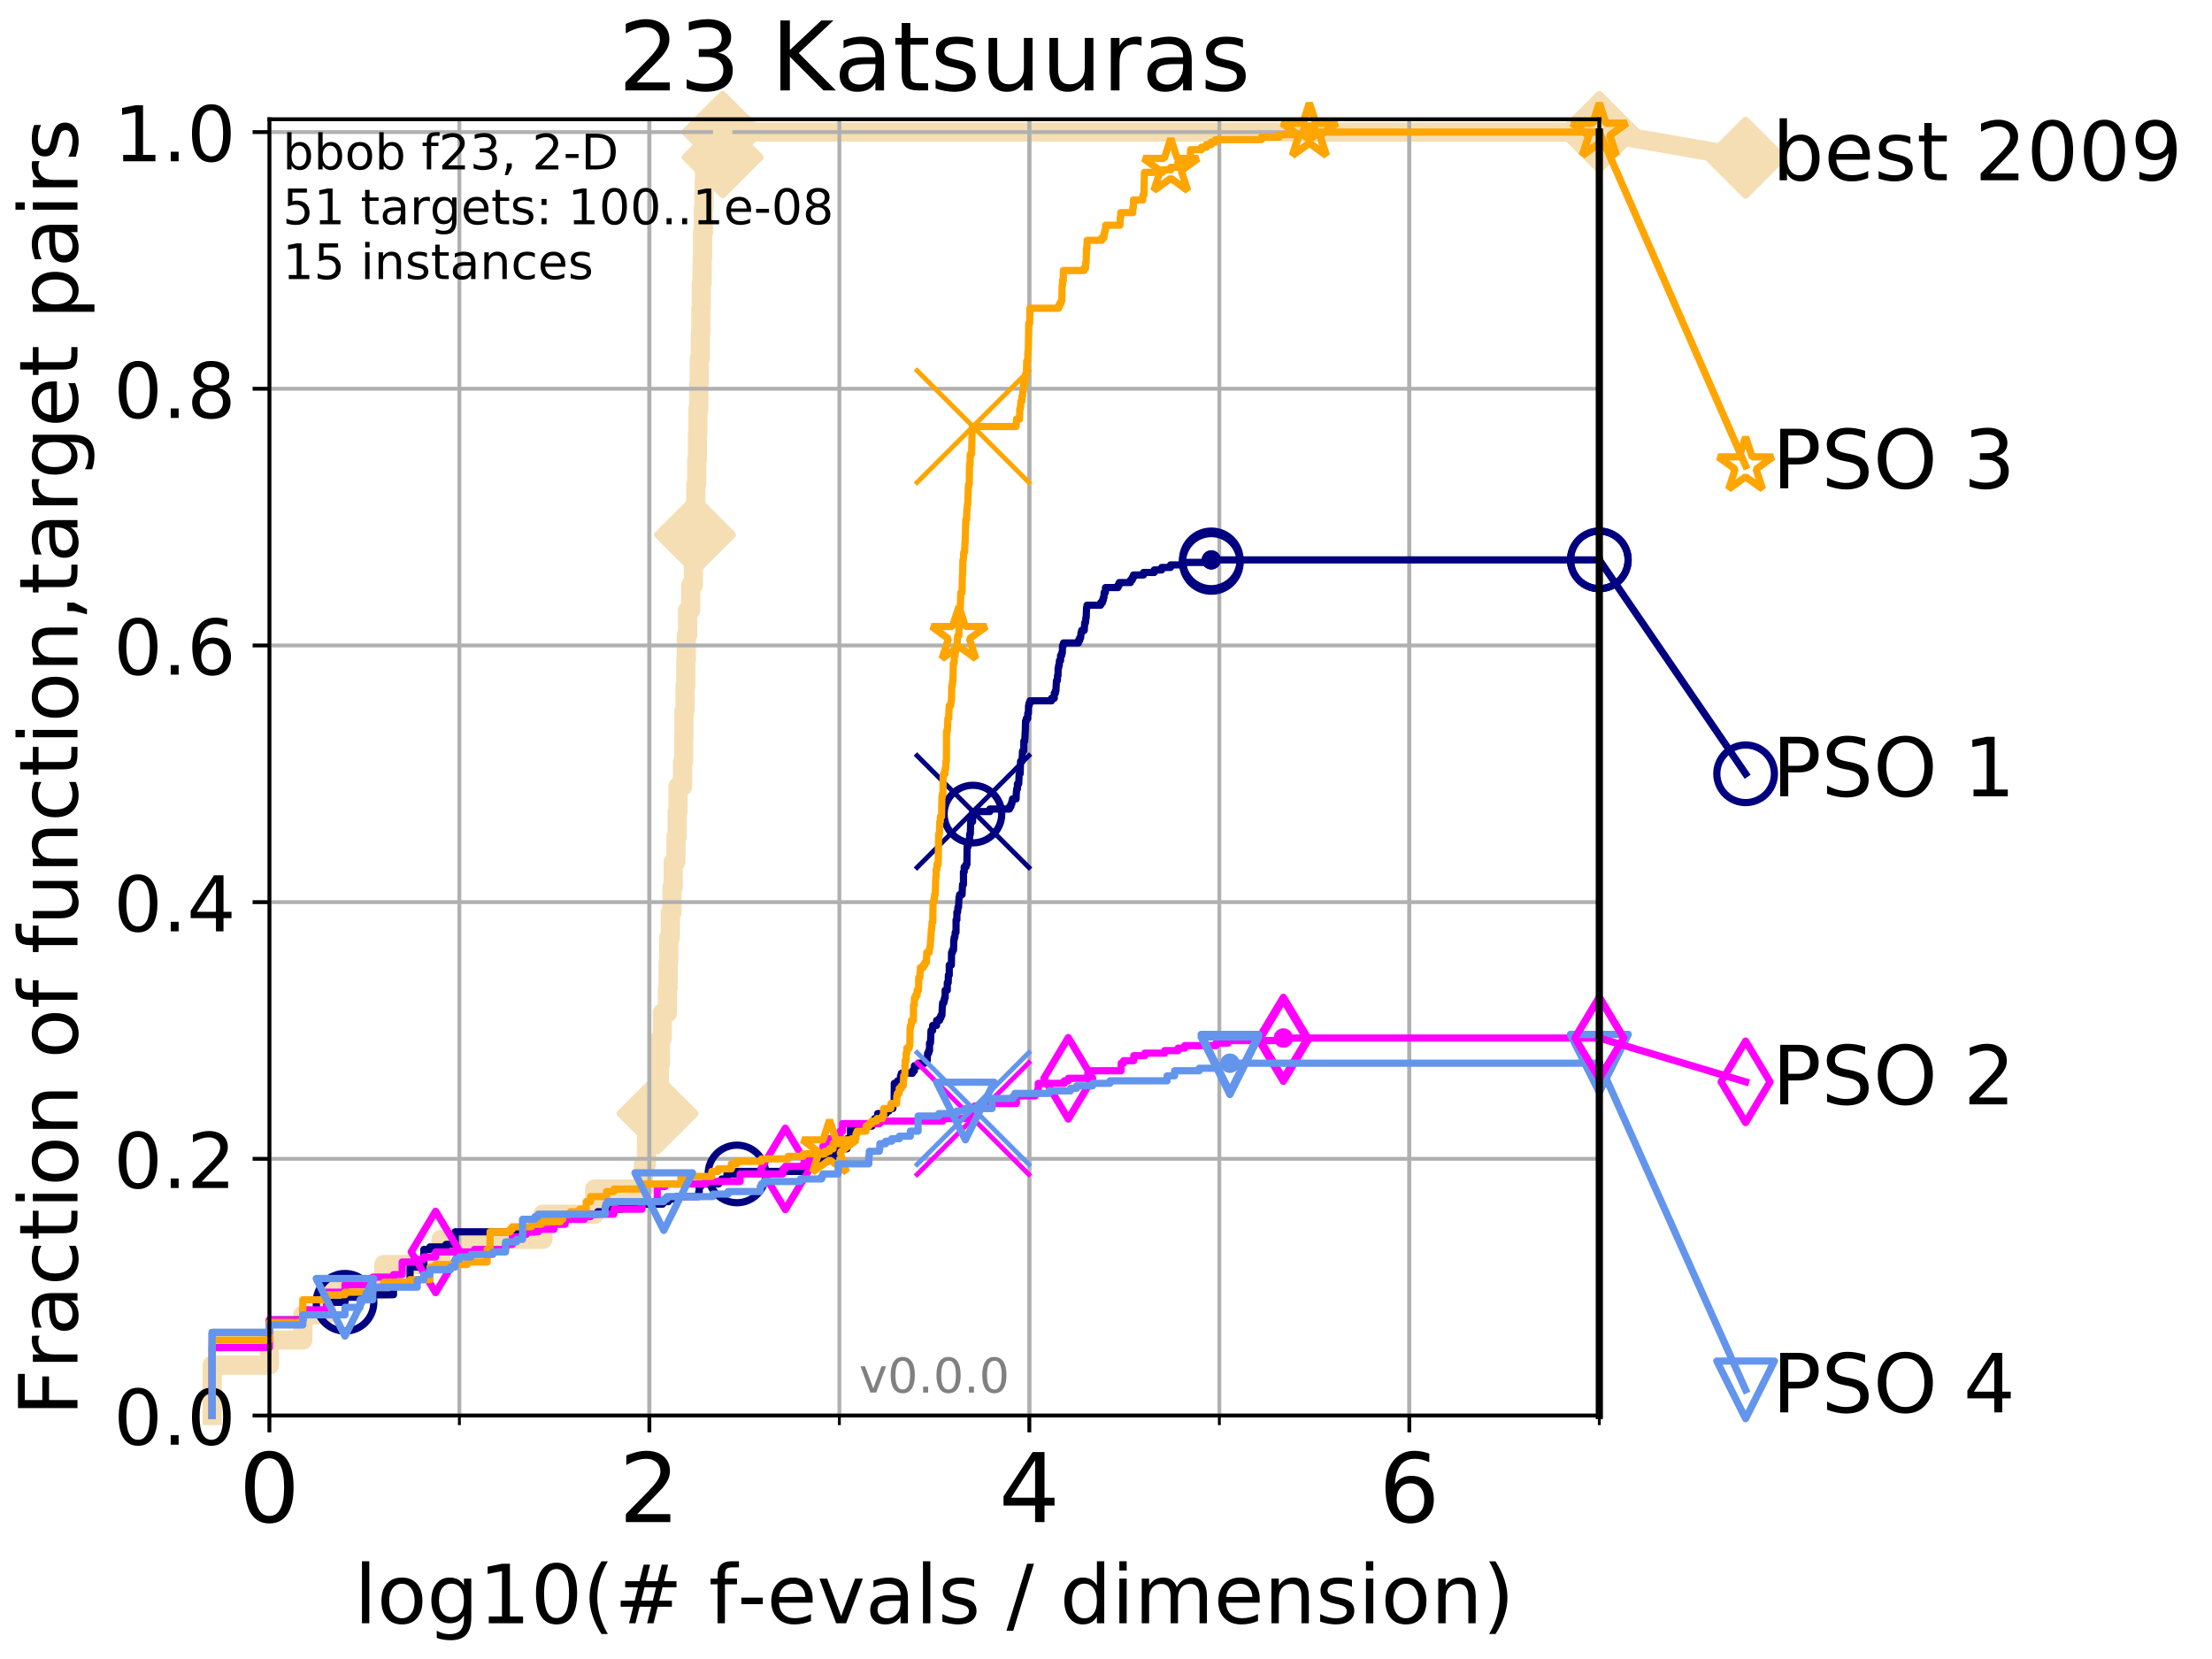 <?xml version="1.0" encoding="utf-8" standalone="no"?>
<!DOCTYPE svg PUBLIC "-//W3C//DTD SVG 1.1//EN"
  "http://www.w3.org/Graphics/SVG/1.1/DTD/svg11.dtd">
<!-- Created with matplotlib (http://matplotlib.org/) -->
<svg height="345.6pt" version="1.1" viewBox="0 0 460.8 345.6" width="460.8pt" xmlns="http://www.w3.org/2000/svg" xmlns:xlink="http://www.w3.org/1999/xlink">
 <defs>
  <style type="text/css">
*{stroke-linecap:butt;stroke-linejoin:round;}
  </style>
 </defs>
 <g id="figure_1">
  <g id="patch_1">
   <path d="M 0 345.6 
L 460.8 345.6 
L 460.8 0 
L 0 0 
z
" style="fill:#ffffff;"/>
  </g>
  <g id="axes_1">
   <g id="patch_2">
    <path d="M 56.12 294.88 
L 333.168 294.88 
L 333.168 24.84 
L 56.12 24.84 
z
" style="fill:#ffffff;"/>
   </g>
   <g id="line2d_1">
    <path d="M 44.206 294.88 
L 44.206 284.395 
L 56.12 284.395 
L 56.12 279.153 
L 63.089 279.153 
L 63.089 273.91 
L 68.034 273.91 
L 68.034 268.668 
L 79.949 268.668 
L 79.949 263.425 
L 91.863 263.425 
L 91.863 258.183 
L 113.086 258.183 
L 113.086 252.94 
L 123.87 252.94 
L 123.87 247.698 
L 134.029 247.698 
L 134.029 242.455 
L 134.664 242.455 
L 134.664 237.213 
L 136.758 237.213 
L 136.758 231.97 
L 136.993 231.97 
L 136.993 226.728 
L 137.377 226.728 
L 137.377 221.485 
L 137.604 221.485 
L 137.604 216.243 
L 137.975 216.243 
L 137.975 211 
L 139.043 211 
L 139.043 205.758 
L 139.181 205.758 
L 139.181 200.515 
L 139.317 200.515 
L 139.317 195.273 
L 139.654 195.273 
L 139.654 190.03 
L 139.983 190.03 
L 139.983 184.788 
L 140.243 184.788 
L 140.243 179.546 
L 140.813 179.546 
L 140.813 174.303 
L 141.06 174.303 
L 141.06 169.061 
L 141.243 169.061 
L 141.243 163.818 
L 142.189 163.818 
L 142.189 158.576 
L 142.417 158.576 
L 142.417 153.333 
L 142.474 153.333 
L 142.474 148.091 
L 142.698 148.091 
L 142.698 142.848 
L 142.865 142.848 
L 142.865 137.606 
L 142.975 137.606 
L 142.975 132.363 
L 143.248 132.363 
L 143.248 127.121 
L 143.884 127.121 
L 143.884 121.878 
L 144.448 121.878 
L 144.448 116.636 
L 144.598 116.636 
L 144.598 111.393 
L 144.797 111.393 
L 144.797 106.151 
L 144.945 106.151 
L 144.945 100.908 
L 145.139 100.908 
L 145.139 95.666 
L 145.284 95.666 
L 145.284 90.423 
L 145.38 90.423 
L 145.38 85.181 
L 145.57 85.181 
L 145.57 79.938 
L 145.664 79.938 
L 145.664 74.696 
L 145.897 74.696 
L 145.897 69.453 
L 145.99 69.453 
L 145.99 64.211 
L 146.081 64.211 
L 146.081 58.969 
L 146.264 58.969 
L 146.264 53.726 
L 146.354 53.726 
L 146.354 48.484 
L 146.534 48.484 
L 146.534 43.241 
L 146.667 43.241 
L 146.667 37.999 
L 146.756 37.999 
L 146.756 32.756 
L 150.538 32.756 
L 150.538 27.514 
L 333.168 27.514 
" style="fill:none;stroke:#f5deb3;stroke-linecap:square;stroke-width:4;"/>
   </g>
   <g id="line2d_2">
    <defs>
     <path d="M -0 7.778 
L 7.778 0 
L 0 -7.778 
L -7.778 -0 
z
" id="md947b9add5" style="stroke:#f5deb3;stroke-linejoin:miter;stroke-width:1.5;"/>
    </defs>
    <g>
     <use style="fill:#f5deb3;stroke:#f5deb3;stroke-linejoin:miter;stroke-width:1.5;" x="136.993" xlink:href="#md947b9add5" y="231.97"/>
     <use style="fill:#f5deb3;stroke:#f5deb3;stroke-linejoin:miter;stroke-width:1.5;" x="144.797" xlink:href="#md947b9add5" y="111.393"/>
     <use style="fill:#f5deb3;stroke:#f5deb3;stroke-linejoin:miter;stroke-width:1.5;" x="150.538" xlink:href="#md947b9add5" y="32.756"/>
     <use style="fill:#f5deb3;stroke:#f5deb3;stroke-linejoin:miter;stroke-width:1.5;" x="150.538" xlink:href="#md947b9add5" y="27.514"/>
     <use style="fill:#f5deb3;stroke:#f5deb3;stroke-linejoin:miter;stroke-width:1.5;" x="150.538" xlink:href="#md947b9add5" y="27.514"/>
     <use style="fill:#f5deb3;stroke:#f5deb3;stroke-linejoin:miter;stroke-width:1.5;" x="333.168" xlink:href="#md947b9add5" y="27.514"/>
    </g>
   </g>
   <g id="line2d_3">
    <path style="fill:none;stroke:#f5deb3;stroke-linecap:square;stroke-width:4;"/>
    <g/>
   </g>
   <g id="line2d_4">
    <path d="M 333.168 27.514 
L 363.643 32.861 
" style="fill:none;stroke:#f5deb3;stroke-linecap:square;stroke-width:4;"/>
    <g>
     <use style="fill:#f5deb3;stroke:#f5deb3;stroke-linejoin:miter;stroke-width:1.5;" x="333.168" xlink:href="#md947b9add5" y="27.514"/>
     <use style="fill:#f5deb3;stroke:#f5deb3;stroke-linejoin:miter;stroke-width:1.5;" x="363.643" xlink:href="#md947b9add5" y="32.861"/>
    </g>
   </g>
   <g id="matplotlib.axis_1">
    <g id="xtick_1">
     <g id="line2d_5">
      <path clip-path="url(#p6ce965fac6)" d="M 56.12 294.88 
L 56.12 24.84 
" style="fill:none;stroke:#b0b0b0;stroke-linecap:square;stroke-width:0.8;"/>
     </g>
     <g id="line2d_6">
      <defs>
       <path d="M 0 0 
L 0 3.5 
" id="m1699bddd0a" style="stroke:#000000;stroke-width:0.8;"/>
      </defs>
      <g>
       <use style="stroke:#000000;stroke-width:0.8;" x="56.12" xlink:href="#m1699bddd0a" y="294.88"/>
      </g>
     </g>
     <g id="text_1">
      <!-- 0 -->
      <defs>
       <path d="M 31.781 66.406 
Q 24.172 66.406 20.328 58.906 
Q 16.5 51.422 16.5 36.375 
Q 16.5 21.391 20.328 13.891 
Q 24.172 6.391 31.781 6.391 
Q 39.453 6.391 43.281 13.891 
Q 47.125 21.391 47.125 36.375 
Q 47.125 51.422 43.281 58.906 
Q 39.453 66.406 31.781 66.406 
z
M 31.781 74.219 
Q 44.047 74.219 50.516 64.516 
Q 56.984 54.828 56.984 36.375 
Q 56.984 17.969 50.516 8.266 
Q 44.047 -1.422 31.781 -1.422 
Q 19.531 -1.422 13.062 8.266 
Q 6.594 17.969 6.594 36.375 
Q 6.594 54.828 13.062 64.516 
Q 19.531 74.219 31.781 74.219 
z
" id="DejaVuSans-30"/>
      </defs>
      <g transform="translate(49.758 317.077)scale(0.2 -0.2)">
       <use xlink:href="#DejaVuSans-30"/>
      </g>
     </g>
    </g>
    <g id="xtick_2">
     <g id="line2d_7">
      <path clip-path="url(#p6ce965fac6)" d="M 135.277 294.88 
L 135.277 24.84 
" style="fill:none;stroke:#b0b0b0;stroke-linecap:square;stroke-width:0.8;"/>
     </g>
     <g id="line2d_8">
      <g>
       <use style="stroke:#000000;stroke-width:0.8;" x="135.277" xlink:href="#m1699bddd0a" y="294.88"/>
      </g>
     </g>
     <g id="text_2">
      <!-- 2 -->
      <defs>
       <path d="M 19.188 8.297 
L 53.609 8.297 
L 53.609 0 
L 7.328 0 
L 7.328 8.297 
Q 12.938 14.109 22.625 23.891 
Q 32.328 33.688 34.812 36.531 
Q 39.547 41.844 41.422 45.531 
Q 43.312 49.219 43.312 52.781 
Q 43.312 58.594 39.234 62.25 
Q 35.156 65.922 28.609 65.922 
Q 23.969 65.922 18.812 64.312 
Q 13.672 62.703 7.812 59.422 
L 7.812 69.391 
Q 13.766 71.781 18.938 73 
Q 24.125 74.219 28.422 74.219 
Q 39.75 74.219 46.484 68.547 
Q 53.219 62.891 53.219 53.422 
Q 53.219 48.922 51.531 44.891 
Q 49.859 40.875 45.406 35.406 
Q 44.188 33.984 37.641 27.219 
Q 31.109 20.453 19.188 8.297 
z
" id="DejaVuSans-32"/>
      </defs>
      <g transform="translate(128.914 317.077)scale(0.2 -0.2)">
       <use xlink:href="#DejaVuSans-32"/>
      </g>
     </g>
    </g>
    <g id="xtick_3">
     <g id="line2d_9">
      <path clip-path="url(#p6ce965fac6)" d="M 214.433 294.88 
L 214.433 24.84 
" style="fill:none;stroke:#b0b0b0;stroke-linecap:square;stroke-width:0.8;"/>
     </g>
     <g id="line2d_10">
      <g>
       <use style="stroke:#000000;stroke-width:0.8;" x="214.433" xlink:href="#m1699bddd0a" y="294.88"/>
      </g>
     </g>
     <g id="text_3">
      <!-- 4 -->
      <defs>
       <path d="M 37.797 64.312 
L 12.891 25.391 
L 37.797 25.391 
z
M 35.203 72.906 
L 47.609 72.906 
L 47.609 25.391 
L 58.016 25.391 
L 58.016 17.188 
L 47.609 17.188 
L 47.609 0 
L 37.797 0 
L 37.797 17.188 
L 4.891 17.188 
L 4.891 26.703 
z
" id="DejaVuSans-34"/>
      </defs>
      <g transform="translate(208.071 317.077)scale(0.2 -0.2)">
       <use xlink:href="#DejaVuSans-34"/>
      </g>
     </g>
    </g>
    <g id="xtick_4">
     <g id="line2d_11">
      <path clip-path="url(#p6ce965fac6)" d="M 293.59 294.88 
L 293.59 24.84 
" style="fill:none;stroke:#b0b0b0;stroke-linecap:square;stroke-width:0.8;"/>
     </g>
     <g id="line2d_12">
      <g>
       <use style="stroke:#000000;stroke-width:0.8;" x="293.59" xlink:href="#m1699bddd0a" y="294.88"/>
      </g>
     </g>
     <g id="text_4">
      <!-- 6 -->
      <defs>
       <path d="M 33.016 40.375 
Q 26.375 40.375 22.484 35.828 
Q 18.609 31.297 18.609 23.391 
Q 18.609 15.531 22.484 10.953 
Q 26.375 6.391 33.016 6.391 
Q 39.656 6.391 43.531 10.953 
Q 47.406 15.531 47.406 23.391 
Q 47.406 31.297 43.531 35.828 
Q 39.656 40.375 33.016 40.375 
z
M 52.594 71.297 
L 52.594 62.312 
Q 48.875 64.062 45.094 64.984 
Q 41.312 65.922 37.594 65.922 
Q 27.828 65.922 22.672 59.328 
Q 17.531 52.734 16.797 39.406 
Q 19.672 43.656 24.016 45.922 
Q 28.375 48.188 33.594 48.188 
Q 44.578 48.188 50.953 41.516 
Q 57.328 34.859 57.328 23.391 
Q 57.328 12.156 50.688 5.359 
Q 44.047 -1.422 33.016 -1.422 
Q 20.359 -1.422 13.672 8.266 
Q 6.984 17.969 6.984 36.375 
Q 6.984 53.656 15.188 63.938 
Q 23.391 74.219 37.203 74.219 
Q 40.922 74.219 44.703 73.484 
Q 48.484 72.75 52.594 71.297 
z
" id="DejaVuSans-36"/>
      </defs>
      <g transform="translate(287.227 317.077)scale(0.2 -0.2)">
       <use xlink:href="#DejaVuSans-36"/>
      </g>
     </g>
    </g>
    <g id="xtick_5">
     <g id="line2d_13">
      <path clip-path="url(#p6ce965fac6)" d="M 56.12 294.88 
L 56.12 24.84 
" style="fill:none;stroke:#b0b0b0;stroke-linecap:square;stroke-width:0.8;"/>
     </g>
     <g id="line2d_14">
      <defs>
       <path d="M 0 0 
L 0 2 
" id="m60384a0ea0" style="stroke:#000000;stroke-width:0.6;"/>
      </defs>
      <g>
       <use style="stroke:#000000;stroke-width:0.6;" x="56.12" xlink:href="#m60384a0ea0" y="294.88"/>
      </g>
     </g>
    </g>
    <g id="xtick_6">
     <g id="line2d_15">
      <path clip-path="url(#p6ce965fac6)" d="M 95.698 294.88 
L 95.698 24.84 
" style="fill:none;stroke:#b0b0b0;stroke-linecap:square;stroke-width:0.8;"/>
     </g>
     <g id="line2d_16">
      <g>
       <use style="stroke:#000000;stroke-width:0.6;" x="95.698" xlink:href="#m60384a0ea0" y="294.88"/>
      </g>
     </g>
    </g>
    <g id="xtick_7">
     <g id="line2d_17">
      <path clip-path="url(#p6ce965fac6)" d="M 135.277 294.88 
L 135.277 24.84 
" style="fill:none;stroke:#b0b0b0;stroke-linecap:square;stroke-width:0.8;"/>
     </g>
     <g id="line2d_18">
      <g>
       <use style="stroke:#000000;stroke-width:0.6;" x="135.277" xlink:href="#m60384a0ea0" y="294.88"/>
      </g>
     </g>
    </g>
    <g id="xtick_8">
     <g id="line2d_19">
      <path clip-path="url(#p6ce965fac6)" d="M 174.855 294.88 
L 174.855 24.84 
" style="fill:none;stroke:#b0b0b0;stroke-linecap:square;stroke-width:0.8;"/>
     </g>
     <g id="line2d_20">
      <g>
       <use style="stroke:#000000;stroke-width:0.6;" x="174.855" xlink:href="#m60384a0ea0" y="294.88"/>
      </g>
     </g>
    </g>
    <g id="xtick_9">
     <g id="line2d_21">
      <path clip-path="url(#p6ce965fac6)" d="M 214.433 294.88 
L 214.433 24.84 
" style="fill:none;stroke:#b0b0b0;stroke-linecap:square;stroke-width:0.8;"/>
     </g>
     <g id="line2d_22">
      <g>
       <use style="stroke:#000000;stroke-width:0.6;" x="214.433" xlink:href="#m60384a0ea0" y="294.88"/>
      </g>
     </g>
    </g>
    <g id="xtick_10">
     <g id="line2d_23">
      <path clip-path="url(#p6ce965fac6)" d="M 254.011 294.88 
L 254.011 24.84 
" style="fill:none;stroke:#b0b0b0;stroke-linecap:square;stroke-width:0.8;"/>
     </g>
     <g id="line2d_24">
      <g>
       <use style="stroke:#000000;stroke-width:0.6;" x="254.011" xlink:href="#m60384a0ea0" y="294.88"/>
      </g>
     </g>
    </g>
    <g id="xtick_11">
     <g id="line2d_25">
      <path clip-path="url(#p6ce965fac6)" d="M 293.59 294.88 
L 293.59 24.84 
" style="fill:none;stroke:#b0b0b0;stroke-linecap:square;stroke-width:0.8;"/>
     </g>
     <g id="line2d_26">
      <g>
       <use style="stroke:#000000;stroke-width:0.6;" x="293.59" xlink:href="#m60384a0ea0" y="294.88"/>
      </g>
     </g>
    </g>
    <g id="xtick_12">
     <g id="line2d_27">
      <path clip-path="url(#p6ce965fac6)" d="M 333.168 294.88 
L 333.168 24.84 
" style="fill:none;stroke:#b0b0b0;stroke-linecap:square;stroke-width:0.8;"/>
     </g>
     <g id="line2d_28">
      <g>
       <use style="stroke:#000000;stroke-width:0.6;" x="333.168" xlink:href="#m60384a0ea0" y="294.88"/>
      </g>
     </g>
    </g>
    <g id="text_5">
     <!-- log10(# f-evals / dimension) -->
     <defs>
      <path d="M 9.422 75.984 
L 18.406 75.984 
L 18.406 0 
L 9.422 0 
z
" id="DejaVuSans-6c"/>
      <path d="M 30.609 48.391 
Q 23.391 48.391 19.188 42.75 
Q 14.984 37.109 14.984 27.297 
Q 14.984 17.484 19.156 11.844 
Q 23.344 6.203 30.609 6.203 
Q 37.797 6.203 41.984 11.859 
Q 46.188 17.531 46.188 27.297 
Q 46.188 37.016 41.984 42.703 
Q 37.797 48.391 30.609 48.391 
z
M 30.609 56 
Q 42.328 56 49.016 48.375 
Q 55.719 40.766 55.719 27.297 
Q 55.719 13.875 49.016 6.219 
Q 42.328 -1.422 30.609 -1.422 
Q 18.844 -1.422 12.172 6.219 
Q 5.516 13.875 5.516 27.297 
Q 5.516 40.766 12.172 48.375 
Q 18.844 56 30.609 56 
z
" id="DejaVuSans-6f"/>
      <path d="M 45.406 27.984 
Q 45.406 37.75 41.375 43.109 
Q 37.359 48.484 30.078 48.484 
Q 22.859 48.484 18.828 43.109 
Q 14.797 37.75 14.797 27.984 
Q 14.797 18.266 18.828 12.891 
Q 22.859 7.516 30.078 7.516 
Q 37.359 7.516 41.375 12.891 
Q 45.406 18.266 45.406 27.984 
z
M 54.391 6.781 
Q 54.391 -7.172 48.188 -13.984 
Q 42 -20.797 29.203 -20.797 
Q 24.469 -20.797 20.266 -20.094 
Q 16.062 -19.391 12.109 -17.922 
L 12.109 -9.188 
Q 16.062 -11.328 19.922 -12.344 
Q 23.781 -13.375 27.781 -13.375 
Q 36.625 -13.375 41.016 -8.766 
Q 45.406 -4.156 45.406 5.172 
L 45.406 9.625 
Q 42.625 4.781 38.281 2.391 
Q 33.938 0 27.875 0 
Q 17.828 0 11.672 7.656 
Q 5.516 15.328 5.516 27.984 
Q 5.516 40.672 11.672 48.328 
Q 17.828 56 27.875 56 
Q 33.938 56 38.281 53.609 
Q 42.625 51.219 45.406 46.391 
L 45.406 54.688 
L 54.391 54.688 
z
" id="DejaVuSans-67"/>
      <path d="M 12.406 8.297 
L 28.516 8.297 
L 28.516 63.922 
L 10.984 60.406 
L 10.984 69.391 
L 28.422 72.906 
L 38.281 72.906 
L 38.281 8.297 
L 54.391 8.297 
L 54.391 0 
L 12.406 0 
z
" id="DejaVuSans-31"/>
      <path d="M 31 75.875 
Q 24.469 64.656 21.281 53.656 
Q 18.109 42.672 18.109 31.391 
Q 18.109 20.125 21.312 9.062 
Q 24.516 -2 31 -13.188 
L 23.188 -13.188 
Q 15.875 -1.703 12.234 9.375 
Q 8.594 20.453 8.594 31.391 
Q 8.594 42.281 12.203 53.312 
Q 15.828 64.359 23.188 75.875 
z
" id="DejaVuSans-28"/>
      <path d="M 51.125 44 
L 36.922 44 
L 32.812 27.688 
L 47.125 27.688 
z
M 43.797 71.781 
L 38.719 51.516 
L 52.984 51.516 
L 58.109 71.781 
L 65.922 71.781 
L 60.891 51.516 
L 76.125 51.516 
L 76.125 44 
L 58.984 44 
L 54.984 27.688 
L 70.516 27.688 
L 70.516 20.219 
L 53.078 20.219 
L 48 0 
L 40.188 0 
L 45.219 20.219 
L 30.906 20.219 
L 25.875 0 
L 18.016 0 
L 23.094 20.219 
L 7.719 20.219 
L 7.719 27.688 
L 24.906 27.688 
L 29 44 
L 13.281 44 
L 13.281 51.516 
L 30.906 51.516 
L 35.891 71.781 
z
" id="DejaVuSans-23"/>
      <path id="DejaVuSans-20"/>
      <path d="M 37.109 75.984 
L 37.109 68.5 
L 28.516 68.5 
Q 23.688 68.5 21.797 66.547 
Q 19.922 64.594 19.922 59.516 
L 19.922 54.688 
L 34.719 54.688 
L 34.719 47.703 
L 19.922 47.703 
L 19.922 0 
L 10.891 0 
L 10.891 47.703 
L 2.297 47.703 
L 2.297 54.688 
L 10.891 54.688 
L 10.891 58.5 
Q 10.891 67.625 15.141 71.797 
Q 19.391 75.984 28.609 75.984 
z
" id="DejaVuSans-66"/>
      <path d="M 4.891 31.391 
L 31.203 31.391 
L 31.203 23.391 
L 4.891 23.391 
z
" id="DejaVuSans-2d"/>
      <path d="M 56.203 29.594 
L 56.203 25.203 
L 14.891 25.203 
Q 15.484 15.922 20.484 11.062 
Q 25.484 6.203 34.422 6.203 
Q 39.594 6.203 44.453 7.469 
Q 49.312 8.734 54.109 11.281 
L 54.109 2.781 
Q 49.266 0.734 44.188 -0.344 
Q 39.109 -1.422 33.891 -1.422 
Q 20.797 -1.422 13.156 6.188 
Q 5.516 13.812 5.516 26.812 
Q 5.516 40.234 12.766 48.109 
Q 20.016 56 32.328 56 
Q 43.359 56 49.781 48.891 
Q 56.203 41.797 56.203 29.594 
z
M 47.219 32.234 
Q 47.125 39.594 43.094 43.984 
Q 39.062 48.391 32.422 48.391 
Q 24.906 48.391 20.391 44.141 
Q 15.875 39.891 15.188 32.172 
z
" id="DejaVuSans-65"/>
      <path d="M 2.984 54.688 
L 12.5 54.688 
L 29.594 8.797 
L 46.688 54.688 
L 56.203 54.688 
L 35.688 0 
L 23.484 0 
z
" id="DejaVuSans-76"/>
      <path d="M 34.281 27.484 
Q 23.391 27.484 19.188 25 
Q 14.984 22.516 14.984 16.5 
Q 14.984 11.719 18.141 8.906 
Q 21.297 6.109 26.703 6.109 
Q 34.188 6.109 38.703 11.406 
Q 43.219 16.703 43.219 25.484 
L 43.219 27.484 
z
M 52.203 31.203 
L 52.203 0 
L 43.219 0 
L 43.219 8.297 
Q 40.141 3.328 35.547 0.953 
Q 30.953 -1.422 24.312 -1.422 
Q 15.922 -1.422 10.953 3.297 
Q 6 8.016 6 15.922 
Q 6 25.141 12.172 29.828 
Q 18.359 34.516 30.609 34.516 
L 43.219 34.516 
L 43.219 35.406 
Q 43.219 41.609 39.141 45 
Q 35.062 48.391 27.688 48.391 
Q 23 48.391 18.547 47.266 
Q 14.109 46.141 10.016 43.891 
L 10.016 52.203 
Q 14.938 54.109 19.578 55.047 
Q 24.219 56 28.609 56 
Q 40.484 56 46.344 49.844 
Q 52.203 43.703 52.203 31.203 
z
" id="DejaVuSans-61"/>
      <path d="M 44.281 53.078 
L 44.281 44.578 
Q 40.484 46.531 36.375 47.5 
Q 32.281 48.484 27.875 48.484 
Q 21.188 48.484 17.844 46.438 
Q 14.5 44.391 14.5 40.281 
Q 14.5 37.156 16.891 35.375 
Q 19.281 33.594 26.516 31.984 
L 29.594 31.297 
Q 39.156 29.25 43.188 25.516 
Q 47.219 21.781 47.219 15.094 
Q 47.219 7.469 41.188 3.016 
Q 35.156 -1.422 24.609 -1.422 
Q 20.219 -1.422 15.453 -0.562 
Q 10.688 0.297 5.422 2 
L 5.422 11.281 
Q 10.406 8.688 15.234 7.391 
Q 20.062 6.109 24.812 6.109 
Q 31.156 6.109 34.562 8.281 
Q 37.984 10.453 37.984 14.406 
Q 37.984 18.062 35.516 20.016 
Q 33.062 21.969 24.703 23.781 
L 21.578 24.516 
Q 13.234 26.266 9.516 29.906 
Q 5.812 33.547 5.812 39.891 
Q 5.812 47.609 11.281 51.797 
Q 16.75 56 26.812 56 
Q 31.781 56 36.172 55.266 
Q 40.578 54.547 44.281 53.078 
z
" id="DejaVuSans-73"/>
      <path d="M 25.391 72.906 
L 33.688 72.906 
L 8.297 -9.281 
L 0 -9.281 
z
" id="DejaVuSans-2f"/>
      <path d="M 45.406 46.391 
L 45.406 75.984 
L 54.391 75.984 
L 54.391 0 
L 45.406 0 
L 45.406 8.203 
Q 42.578 3.328 38.25 0.953 
Q 33.938 -1.422 27.875 -1.422 
Q 17.969 -1.422 11.734 6.484 
Q 5.516 14.406 5.516 27.297 
Q 5.516 40.188 11.734 48.094 
Q 17.969 56 27.875 56 
Q 33.938 56 38.25 53.625 
Q 42.578 51.266 45.406 46.391 
z
M 14.797 27.297 
Q 14.797 17.391 18.875 11.75 
Q 22.953 6.109 30.078 6.109 
Q 37.203 6.109 41.297 11.75 
Q 45.406 17.391 45.406 27.297 
Q 45.406 37.203 41.297 42.844 
Q 37.203 48.484 30.078 48.484 
Q 22.953 48.484 18.875 42.844 
Q 14.797 37.203 14.797 27.297 
z
" id="DejaVuSans-64"/>
      <path d="M 9.422 54.688 
L 18.406 54.688 
L 18.406 0 
L 9.422 0 
z
M 9.422 75.984 
L 18.406 75.984 
L 18.406 64.594 
L 9.422 64.594 
z
" id="DejaVuSans-69"/>
      <path d="M 52 44.188 
Q 55.375 50.25 60.062 53.125 
Q 64.75 56 71.094 56 
Q 79.641 56 84.281 50.016 
Q 88.922 44.047 88.922 33.016 
L 88.922 0 
L 79.891 0 
L 79.891 32.719 
Q 79.891 40.578 77.094 44.375 
Q 74.312 48.188 68.609 48.188 
Q 61.625 48.188 57.562 43.547 
Q 53.516 38.922 53.516 30.906 
L 53.516 0 
L 44.484 0 
L 44.484 32.719 
Q 44.484 40.625 41.703 44.406 
Q 38.922 48.188 33.109 48.188 
Q 26.219 48.188 22.156 43.531 
Q 18.109 38.875 18.109 30.906 
L 18.109 0 
L 9.078 0 
L 9.078 54.688 
L 18.109 54.688 
L 18.109 46.188 
Q 21.188 51.219 25.484 53.609 
Q 29.781 56 35.688 56 
Q 41.656 56 45.828 52.969 
Q 50 49.953 52 44.188 
z
" id="DejaVuSans-6d"/>
      <path d="M 54.891 33.016 
L 54.891 0 
L 45.906 0 
L 45.906 32.719 
Q 45.906 40.484 42.875 44.328 
Q 39.844 48.188 33.797 48.188 
Q 26.516 48.188 22.312 43.547 
Q 18.109 38.922 18.109 30.906 
L 18.109 0 
L 9.078 0 
L 9.078 54.688 
L 18.109 54.688 
L 18.109 46.188 
Q 21.344 51.125 25.703 53.562 
Q 30.078 56 35.797 56 
Q 45.219 56 50.047 50.172 
Q 54.891 44.344 54.891 33.016 
z
" id="DejaVuSans-6e"/>
      <path d="M 8.016 75.875 
L 15.828 75.875 
Q 23.141 64.359 26.781 53.312 
Q 30.422 42.281 30.422 31.391 
Q 30.422 20.453 26.781 9.375 
Q 23.141 -1.703 15.828 -13.188 
L 8.016 -13.188 
Q 14.5 -2 17.703 9.062 
Q 20.906 20.125 20.906 31.391 
Q 20.906 42.672 17.703 53.656 
Q 14.5 64.656 8.016 75.875 
z
" id="DejaVuSans-29"/>
     </defs>
     <g transform="translate(73.803 338.154)scale(0.17 -0.17)">
      <use xlink:href="#DejaVuSans-6c"/>
      <use x="27.783" xlink:href="#DejaVuSans-6f"/>
      <use x="88.965" xlink:href="#DejaVuSans-67"/>
      <use x="152.441" xlink:href="#DejaVuSans-31"/>
      <use x="216.064" xlink:href="#DejaVuSans-30"/>
      <use x="279.688" xlink:href="#DejaVuSans-28"/>
      <use x="318.701" xlink:href="#DejaVuSans-23"/>
      <use x="402.49" xlink:href="#DejaVuSans-20"/>
      <use x="434.277" xlink:href="#DejaVuSans-66"/>
      <use x="469.404" xlink:href="#DejaVuSans-2d"/>
      <use x="505.488" xlink:href="#DejaVuSans-65"/>
      <use x="567.012" xlink:href="#DejaVuSans-76"/>
      <use x="626.191" xlink:href="#DejaVuSans-61"/>
      <use x="687.471" xlink:href="#DejaVuSans-6c"/>
      <use x="715.254" xlink:href="#DejaVuSans-73"/>
      <use x="767.354" xlink:href="#DejaVuSans-20"/>
      <use x="799.141" xlink:href="#DejaVuSans-2f"/>
      <use x="832.832" xlink:href="#DejaVuSans-20"/>
      <use x="864.619" xlink:href="#DejaVuSans-64"/>
      <use x="928.096" xlink:href="#DejaVuSans-69"/>
      <use x="955.879" xlink:href="#DejaVuSans-6d"/>
      <use x="1053.291" xlink:href="#DejaVuSans-65"/>
      <use x="1114.814" xlink:href="#DejaVuSans-6e"/>
      <use x="1178.193" xlink:href="#DejaVuSans-73"/>
      <use x="1230.293" xlink:href="#DejaVuSans-69"/>
      <use x="1258.076" xlink:href="#DejaVuSans-6f"/>
      <use x="1319.258" xlink:href="#DejaVuSans-6e"/>
      <use x="1382.637" xlink:href="#DejaVuSans-29"/>
     </g>
    </g>
   </g>
   <g id="matplotlib.axis_2">
    <g id="ytick_1">
     <g id="line2d_29">
      <path clip-path="url(#p6ce965fac6)" d="M 56.12 294.88 
L 333.168 294.88 
" style="fill:none;stroke:#b0b0b0;stroke-linecap:square;stroke-width:0.8;"/>
     </g>
     <g id="line2d_30">
      <defs>
       <path d="M 0 0 
L -3.5 0 
" id="mf01ed8c711" style="stroke:#000000;stroke-width:0.8;"/>
      </defs>
      <g>
       <use style="stroke:#000000;stroke-width:0.8;" x="56.12" xlink:href="#mf01ed8c711" y="294.88"/>
      </g>
     </g>
     <g id="text_6">
      <!-- 0.0 -->
      <defs>
       <path d="M 10.688 12.406 
L 21 12.406 
L 21 0 
L 10.688 0 
z
" id="DejaVuSans-2e"/>
      </defs>
      <g transform="translate(23.675 300.959)scale(0.16 -0.16)">
       <use xlink:href="#DejaVuSans-30"/>
       <use x="63.623" xlink:href="#DejaVuSans-2e"/>
       <use x="95.41" xlink:href="#DejaVuSans-30"/>
      </g>
     </g>
    </g>
    <g id="ytick_2">
     <g id="line2d_31">
      <path clip-path="url(#p6ce965fac6)" d="M 56.12 241.407 
L 333.168 241.407 
" style="fill:none;stroke:#b0b0b0;stroke-linecap:square;stroke-width:0.8;"/>
     </g>
     <g id="line2d_32">
      <g>
       <use style="stroke:#000000;stroke-width:0.8;" x="56.12" xlink:href="#mf01ed8c711" y="241.407"/>
      </g>
     </g>
     <g id="text_7">
      <!-- 0.2 -->
      <g transform="translate(23.675 247.485)scale(0.16 -0.16)">
       <use xlink:href="#DejaVuSans-30"/>
       <use x="63.623" xlink:href="#DejaVuSans-2e"/>
       <use x="95.41" xlink:href="#DejaVuSans-32"/>
      </g>
     </g>
    </g>
    <g id="ytick_3">
     <g id="line2d_33">
      <path clip-path="url(#p6ce965fac6)" d="M 56.12 187.933 
L 333.168 187.933 
" style="fill:none;stroke:#b0b0b0;stroke-linecap:square;stroke-width:0.8;"/>
     </g>
     <g id="line2d_34">
      <g>
       <use style="stroke:#000000;stroke-width:0.8;" x="56.12" xlink:href="#mf01ed8c711" y="187.933"/>
      </g>
     </g>
     <g id="text_8">
      <!-- 0.4 -->
      <g transform="translate(23.675 194.012)scale(0.16 -0.16)">
       <use xlink:href="#DejaVuSans-30"/>
       <use x="63.623" xlink:href="#DejaVuSans-2e"/>
       <use x="95.41" xlink:href="#DejaVuSans-34"/>
      </g>
     </g>
    </g>
    <g id="ytick_4">
     <g id="line2d_35">
      <path clip-path="url(#p6ce965fac6)" d="M 56.12 134.46 
L 333.168 134.46 
" style="fill:none;stroke:#b0b0b0;stroke-linecap:square;stroke-width:0.8;"/>
     </g>
     <g id="line2d_36">
      <g>
       <use style="stroke:#000000;stroke-width:0.8;" x="56.12" xlink:href="#mf01ed8c711" y="134.46"/>
      </g>
     </g>
     <g id="text_9">
      <!-- 0.6 -->
      <g transform="translate(23.675 140.539)scale(0.16 -0.16)">
       <use xlink:href="#DejaVuSans-30"/>
       <use x="63.623" xlink:href="#DejaVuSans-2e"/>
       <use x="95.41" xlink:href="#DejaVuSans-36"/>
      </g>
     </g>
    </g>
    <g id="ytick_5">
     <g id="line2d_37">
      <path clip-path="url(#p6ce965fac6)" d="M 56.12 80.987 
L 333.168 80.987 
" style="fill:none;stroke:#b0b0b0;stroke-linecap:square;stroke-width:0.8;"/>
     </g>
     <g id="line2d_38">
      <g>
       <use style="stroke:#000000;stroke-width:0.8;" x="56.12" xlink:href="#mf01ed8c711" y="80.987"/>
      </g>
     </g>
     <g id="text_10">
      <!-- 0.8 -->
      <defs>
       <path d="M 31.781 34.625 
Q 24.75 34.625 20.719 30.859 
Q 16.703 27.094 16.703 20.516 
Q 16.703 13.922 20.719 10.156 
Q 24.75 6.391 31.781 6.391 
Q 38.812 6.391 42.859 10.172 
Q 46.922 13.969 46.922 20.516 
Q 46.922 27.094 42.891 30.859 
Q 38.875 34.625 31.781 34.625 
z
M 21.922 38.812 
Q 15.578 40.375 12.031 44.719 
Q 8.5 49.078 8.5 55.328 
Q 8.5 64.062 14.719 69.141 
Q 20.953 74.219 31.781 74.219 
Q 42.672 74.219 48.875 69.141 
Q 55.078 64.062 55.078 55.328 
Q 55.078 49.078 51.531 44.719 
Q 48 40.375 41.703 38.812 
Q 48.828 37.156 52.797 32.312 
Q 56.781 27.484 56.781 20.516 
Q 56.781 9.906 50.312 4.234 
Q 43.844 -1.422 31.781 -1.422 
Q 19.734 -1.422 13.25 4.234 
Q 6.781 9.906 6.781 20.516 
Q 6.781 27.484 10.781 32.312 
Q 14.797 37.156 21.922 38.812 
z
M 18.312 54.391 
Q 18.312 48.734 21.844 45.562 
Q 25.391 42.391 31.781 42.391 
Q 38.141 42.391 41.719 45.562 
Q 45.312 48.734 45.312 54.391 
Q 45.312 60.062 41.719 63.234 
Q 38.141 66.406 31.781 66.406 
Q 25.391 66.406 21.844 63.234 
Q 18.312 60.062 18.312 54.391 
z
" id="DejaVuSans-38"/>
      </defs>
      <g transform="translate(23.675 87.066)scale(0.16 -0.16)">
       <use xlink:href="#DejaVuSans-30"/>
       <use x="63.623" xlink:href="#DejaVuSans-2e"/>
       <use x="95.41" xlink:href="#DejaVuSans-38"/>
      </g>
     </g>
    </g>
    <g id="ytick_6">
     <g id="line2d_39">
      <path clip-path="url(#p6ce965fac6)" d="M 56.12 27.514 
L 333.168 27.514 
" style="fill:none;stroke:#b0b0b0;stroke-linecap:square;stroke-width:0.8;"/>
     </g>
     <g id="line2d_40">
      <g>
       <use style="stroke:#000000;stroke-width:0.8;" x="56.12" xlink:href="#mf01ed8c711" y="27.514"/>
      </g>
     </g>
     <g id="text_11">
      <!-- 1.0 -->
      <g transform="translate(23.675 33.592)scale(0.16 -0.16)">
       <use xlink:href="#DejaVuSans-31"/>
       <use x="63.623" xlink:href="#DejaVuSans-2e"/>
       <use x="95.41" xlink:href="#DejaVuSans-30"/>
      </g>
     </g>
    </g>
    <g id="text_12">
     <!-- Fraction of function,target pairs -->
     <defs>
      <path d="M 9.812 72.906 
L 51.703 72.906 
L 51.703 64.594 
L 19.672 64.594 
L 19.672 43.109 
L 48.578 43.109 
L 48.578 34.812 
L 19.672 34.812 
L 19.672 0 
L 9.812 0 
z
" id="DejaVuSans-46"/>
      <path d="M 41.109 46.297 
Q 39.594 47.172 37.812 47.578 
Q 36.031 48 33.891 48 
Q 26.266 48 22.188 43.047 
Q 18.109 38.094 18.109 28.812 
L 18.109 0 
L 9.078 0 
L 9.078 54.688 
L 18.109 54.688 
L 18.109 46.188 
Q 20.953 51.172 25.484 53.578 
Q 30.031 56 36.531 56 
Q 37.453 56 38.578 55.875 
Q 39.703 55.766 41.062 55.516 
z
" id="DejaVuSans-72"/>
      <path d="M 48.781 52.594 
L 48.781 44.188 
Q 44.969 46.297 41.141 47.344 
Q 37.312 48.391 33.406 48.391 
Q 24.656 48.391 19.812 42.844 
Q 14.984 37.312 14.984 27.297 
Q 14.984 17.281 19.812 11.734 
Q 24.656 6.203 33.406 6.203 
Q 37.312 6.203 41.141 7.25 
Q 44.969 8.297 48.781 10.406 
L 48.781 2.094 
Q 45.016 0.344 40.984 -0.531 
Q 36.969 -1.422 32.422 -1.422 
Q 20.062 -1.422 12.781 6.344 
Q 5.516 14.109 5.516 27.297 
Q 5.516 40.672 12.859 48.328 
Q 20.219 56 33.016 56 
Q 37.156 56 41.109 55.141 
Q 45.062 54.297 48.781 52.594 
z
" id="DejaVuSans-63"/>
      <path d="M 18.312 70.219 
L 18.312 54.688 
L 36.812 54.688 
L 36.812 47.703 
L 18.312 47.703 
L 18.312 18.016 
Q 18.312 11.328 20.141 9.422 
Q 21.969 7.516 27.594 7.516 
L 36.812 7.516 
L 36.812 0 
L 27.594 0 
Q 17.188 0 13.234 3.875 
Q 9.281 7.766 9.281 18.016 
L 9.281 47.703 
L 2.688 47.703 
L 2.688 54.688 
L 9.281 54.688 
L 9.281 70.219 
z
" id="DejaVuSans-74"/>
      <path d="M 8.5 21.578 
L 8.5 54.688 
L 17.484 54.688 
L 17.484 21.922 
Q 17.484 14.156 20.5 10.266 
Q 23.531 6.391 29.594 6.391 
Q 36.859 6.391 41.078 11.031 
Q 45.312 15.672 45.312 23.688 
L 45.312 54.688 
L 54.297 54.688 
L 54.297 0 
L 45.312 0 
L 45.312 8.406 
Q 42.047 3.422 37.719 1 
Q 33.406 -1.422 27.688 -1.422 
Q 18.266 -1.422 13.375 4.438 
Q 8.5 10.297 8.5 21.578 
z
M 31.109 56 
z
" id="DejaVuSans-75"/>
      <path d="M 11.719 12.406 
L 22.016 12.406 
L 22.016 4 
L 14.016 -11.625 
L 7.719 -11.625 
L 11.719 4 
z
" id="DejaVuSans-2c"/>
      <path d="M 18.109 8.203 
L 18.109 -20.797 
L 9.078 -20.797 
L 9.078 54.688 
L 18.109 54.688 
L 18.109 46.391 
Q 20.953 51.266 25.266 53.625 
Q 29.594 56 35.594 56 
Q 45.562 56 51.781 48.094 
Q 58.016 40.188 58.016 27.297 
Q 58.016 14.406 51.781 6.484 
Q 45.562 -1.422 35.594 -1.422 
Q 29.594 -1.422 25.266 0.953 
Q 20.953 3.328 18.109 8.203 
z
M 48.688 27.297 
Q 48.688 37.203 44.609 42.844 
Q 40.531 48.484 33.406 48.484 
Q 26.266 48.484 22.188 42.844 
Q 18.109 37.203 18.109 27.297 
Q 18.109 17.391 22.188 11.75 
Q 26.266 6.109 33.406 6.109 
Q 40.531 6.109 44.609 11.75 
Q 48.688 17.391 48.688 27.297 
z
" id="DejaVuSans-70"/>
     </defs>
     <g transform="translate(16.14 294.999)rotate(-90)scale(0.17 -0.17)">
      <use xlink:href="#DejaVuSans-46"/>
      <use x="57.41" xlink:href="#DejaVuSans-72"/>
      <use x="98.523" xlink:href="#DejaVuSans-61"/>
      <use x="159.803" xlink:href="#DejaVuSans-63"/>
      <use x="214.783" xlink:href="#DejaVuSans-74"/>
      <use x="253.992" xlink:href="#DejaVuSans-69"/>
      <use x="281.775" xlink:href="#DejaVuSans-6f"/>
      <use x="342.957" xlink:href="#DejaVuSans-6e"/>
      <use x="406.336" xlink:href="#DejaVuSans-20"/>
      <use x="438.123" xlink:href="#DejaVuSans-6f"/>
      <use x="499.305" xlink:href="#DejaVuSans-66"/>
      <use x="534.51" xlink:href="#DejaVuSans-20"/>
      <use x="566.297" xlink:href="#DejaVuSans-66"/>
      <use x="601.502" xlink:href="#DejaVuSans-75"/>
      <use x="664.881" xlink:href="#DejaVuSans-6e"/>
      <use x="728.26" xlink:href="#DejaVuSans-63"/>
      <use x="783.24" xlink:href="#DejaVuSans-74"/>
      <use x="822.449" xlink:href="#DejaVuSans-69"/>
      <use x="850.232" xlink:href="#DejaVuSans-6f"/>
      <use x="911.414" xlink:href="#DejaVuSans-6e"/>
      <use x="974.793" xlink:href="#DejaVuSans-2c"/>
      <use x="1006.58" xlink:href="#DejaVuSans-74"/>
      <use x="1045.789" xlink:href="#DejaVuSans-61"/>
      <use x="1107.068" xlink:href="#DejaVuSans-72"/>
      <use x="1148.166" xlink:href="#DejaVuSans-67"/>
      <use x="1211.643" xlink:href="#DejaVuSans-65"/>
      <use x="1273.166" xlink:href="#DejaVuSans-74"/>
      <use x="1312.375" xlink:href="#DejaVuSans-20"/>
      <use x="1344.162" xlink:href="#DejaVuSans-70"/>
      <use x="1407.639" xlink:href="#DejaVuSans-61"/>
      <use x="1468.918" xlink:href="#DejaVuSans-69"/>
      <use x="1496.701" xlink:href="#DejaVuSans-72"/>
      <use x="1537.814" xlink:href="#DejaVuSans-73"/>
     </g>
    </g>
   </g>
   <g id="line2d_41">
    <defs>
     <path d="M 0 1.5 
C 0.398 1.5 0.779 1.342 1.061 1.061 
C 1.342 0.779 1.5 0.398 1.5 0 
C 1.5 -0.398 1.342 -0.779 1.061 -1.061 
C 0.779 -1.342 0.398 -1.5 0 -1.5 
C -0.398 -1.5 -0.779 -1.342 -1.061 -1.061 
C -1.342 -0.779 -1.5 -0.398 -1.5 0 
C -1.5 0.398 -1.342 0.779 -1.061 1.061 
C -0.779 1.342 -0.398 1.5 0 1.5 
z
" id="me7036d8471" style="stroke:#f5deb3;"/>
    </defs>
    <g>
     <use style="fill:#f5deb3;stroke:#f5deb3;" x="150.538" xlink:href="#me7036d8471" y="27.514"/>
     <use style="fill:#f5deb3;stroke:#f5deb3;" x="150.538" xlink:href="#me7036d8471" y="27.514"/>
    </g>
   </g>
   <g id="line2d_42">
    <defs>
     <path d="M 0 1.5 
C 0.398 1.5 0.779 1.342 1.061 1.061 
C 1.342 0.779 1.5 0.398 1.5 0 
C 1.5 -0.398 1.342 -0.779 1.061 -1.061 
C 0.779 -1.342 0.398 -1.5 0 -1.5 
C -0.398 -1.5 -0.779 -1.342 -1.061 -1.061 
C -1.342 -0.779 -1.5 -0.398 -1.5 0 
C -1.5 0.398 -1.342 0.779 -1.061 1.061 
C -0.779 1.342 -0.398 1.5 0 1.5 
z
" id="m01d70b9cb9" style="stroke:#000080;"/>
    </defs>
    <g>
     <use style="fill:#000080;stroke:#000080;" x="252.336" xlink:href="#m01d70b9cb9" y="116.636"/>
     <use style="fill:#000080;stroke:#000080;" x="252.336" xlink:href="#m01d70b9cb9" y="116.636"/>
    </g>
   </g>
   <g id="line2d_43">
    <path d="M 44.206 294.88 
L 44.206 277.58 
L 56.12 277.58 
L 56.12 274.959 
L 63.089 274.959 
L 63.089 273.386 
L 68.034 273.386 
L 68.034 271.289 
L 71.87 271.289 
L 71.87 270.24 
L 77.653 270.24 
L 77.653 269.716 
L 81.973 269.716 
L 81.973 267.619 
L 83.784 267.619 
L 83.784 267.095 
L 85.422 267.095 
L 85.422 263.949 
L 88.294 263.949 
L 88.294 260.28 
L 89.568 260.28 
L 89.568 259.755 
L 92.905 259.755 
L 92.905 259.231 
L 94.817 259.231 
L 94.817 256.61 
L 111.448 256.61 
L 111.448 254.513 
L 117.475 254.513 
L 117.475 253.464 
L 119.092 253.464 
L 119.092 252.94 
L 124.525 252.94 
L 124.525 252.416 
L 126.207 252.416 
L 126.207 251.892 
L 129.51 251.892 
L 129.51 250.843 
L 138.049 250.843 
L 138.049 250.319 
L 139.249 250.319 
L 139.249 249.795 
L 140.813 249.795 
L 140.813 249.27 
L 145.522 249.27 
L 145.57 248.222 
L 145.664 248.222 
L 145.664 247.173 
L 145.99 247.173 
L 145.99 246.649 
L 149.705 246.649 
L 149.705 246.125 
L 150.36 246.125 
L 150.36 245.601 
L 151.434 245.601 
L 151.434 244.552 
L 153.518 244.552 
L 153.518 244.028 
L 167.291 244.028 
L 167.291 242.979 
L 168.785 242.979 
L 168.785 241.931 
L 172.422 241.931 
L 172.422 241.407 
L 173.468 241.407 
L 173.468 240.358 
L 174.009 240.358 
L 174.009 239.31 
L 176.454 239.31 
L 176.454 237.213 
L 177.175 237.213 
L 177.175 235.116 
L 178.273 235.116 
L 178.273 234.592 
L 181.669 234.592 
L 181.669 234.067 
L 182.187 234.067 
L 182.187 233.019 
L 182.842 233.019 
L 182.842 231.97 
L 184.601 231.97 
L 184.601 231.446 
L 185.205 231.446 
L 185.205 230.922 
L 186.005 230.922 
L 186.005 229.873 
L 186.259 229.873 
L 186.303 225.679 
L 186.991 225.679 
L 186.991 225.155 
L 187.604 225.155 
L 187.604 224.107 
L 187.771 224.107 
L 187.771 223.582 
L 190.081 223.582 
L 190.081 223.058 
L 190.484 223.058 
L 190.484 222.01 
L 191.43 222.01 
L 191.43 221.485 
L 192.644 221.485 
L 192.644 220.961 
L 193.147 220.961 
L 193.244 219.388 
L 193.464 219.388 
L 193.464 218.864 
L 193.638 218.864 
L 193.638 217.291 
L 193.836 217.291 
L 193.946 214.67 
L 194.288 214.67 
L 194.288 213.622 
L 195.101 213.622 
L 195.106 212.573 
L 195.738 212.573 
L 195.738 212.049 
L 196.003 212.049 
L 196.003 211.525 
L 196.215 211.525 
L 196.317 209.428 
L 196.361 209.428 
L 196.361 208.903 
L 196.625 208.903 
L 196.625 208.379 
L 196.755 208.379 
L 196.755 207.855 
L 196.891 207.855 
L 196.891 206.282 
L 197.339 206.282 
L 197.339 204.709 
L 197.528 204.709 
L 197.567 203.137 
L 197.747 203.137 
L 197.747 201.04 
L 198.195 201.04 
L 198.224 198.418 
L 198.415 198.418 
L 198.415 197.894 
L 198.642 197.894 
L 198.694 195.797 
L 198.769 195.797 
L 198.769 195.273 
L 198.907 195.273 
L 198.994 194.224 
L 199.156 194.224 
L 199.171 191.603 
L 199.337 191.603 
L 199.337 190.03 
L 199.483 190.03 
L 199.571 188.982 
L 199.681 188.982 
L 199.786 186.885 
L 199.904 186.885 
L 199.904 186.361 
L 200.415 186.361 
L 200.51 184.264 
L 200.704 184.264 
L 200.704 181.642 
L 200.862 181.642 
L 200.862 180.594 
L 201.231 180.594 
L 201.231 180.07 
L 201.426 180.07 
L 201.463 176.4 
L 201.666 176.4 
L 201.666 175.352 
L 201.96 175.352 
L 202.002 173.779 
L 202.138 173.779 
L 202.207 171.158 
L 202.606 171.158 
L 202.678 169.061 
L 206.202 169.061 
L 206.202 168.536 
L 210.306 168.536 
L 210.306 168.012 
L 210.604 168.012 
L 210.604 167.488 
L 210.784 167.488 
L 210.784 166.964 
L 210.913 166.964 
L 210.913 166.439 
L 211.671 166.439 
L 211.73 164.867 
L 211.787 164.867 
L 211.787 164.342 
L 211.949 164.342 
L 211.949 163.294 
L 212.217 163.294 
L 212.311 161.197 
L 212.517 161.197 
L 212.6 158.576 
L 212.911 158.576 
L 213.01 156.479 
L 213.269 156.479 
L 213.287 154.382 
L 213.471 154.382 
L 213.58 152.285 
L 213.589 152.285 
L 213.641 150.188 
L 213.802 150.188 
L 213.802 149.663 
L 214.101 149.663 
L 214.101 148.615 
L 214.244 148.615 
L 214.265 147.042 
L 214.365 147.042 
L 214.365 146.518 
L 214.563 146.518 
L 214.563 145.994 
L 219.052 145.994 
L 219.052 145.469 
L 219.621 145.469 
L 219.621 144.421 
L 219.851 144.421 
L 219.851 143.897 
L 219.969 143.897 
L 220.08 141.8 
L 220.264 141.8 
L 220.299 140.751 
L 220.399 140.751 
L 220.429 139.178 
L 220.528 139.178 
L 220.528 138.654 
L 220.66 138.654 
L 220.695 137.606 
L 220.938 137.606 
L 220.938 136.557 
L 221.164 136.557 
L 221.164 136.033 
L 221.297 136.033 
L 221.349 134.46 
L 221.547 134.46 
L 221.547 133.936 
L 224.663 133.936 
L 224.663 133.412 
L 224.914 133.412 
L 224.914 132.887 
L 225.115 132.887 
L 225.192 131.839 
L 225.33 131.839 
L 225.33 131.315 
L 225.865 131.315 
L 225.962 129.742 
L 226.123 129.742 
L 226.212 128.693 
L 226.269 128.693 
L 226.35 126.596 
L 226.447 126.596 
L 226.447 126.072 
L 229.283 126.072 
L 229.283 125.548 
L 229.66 125.548 
L 229.66 125.024 
L 229.833 125.024 
L 229.833 124.499 
L 229.976 124.499 
L 230.005 123.451 
L 230.26 123.451 
L 230.297 122.403 
L 232.895 122.403 
L 232.895 121.878 
L 233.174 121.878 
L 233.174 121.354 
L 235.494 121.354 
L 235.494 120.83 
L 235.869 120.83 
L 235.869 120.306 
L 236.127 120.306 
L 236.127 119.781 
L 238.215 119.781 
L 238.215 119.257 
L 240.449 119.257 
L 240.449 118.733 
L 242 118.733 
L 242 118.209 
L 243.843 118.209 
L 243.843 117.684 
L 246.635 117.684 
L 246.635 117.16 
L 252.336 117.16 
L 252.336 116.636 
L 333.168 116.636 
L 333.168 116.636 
" style="fill:none;stroke:#000080;stroke-linecap:square;stroke-width:1.5;"/>
   </g>
   <g id="line2d_44">
    <defs>
     <path d="M 0 6 
C 1.591 6 3.117 5.368 4.243 4.243 
C 5.368 3.117 6 1.591 6 0 
C 6 -1.591 5.368 -3.117 4.243 -4.243 
C 3.117 -5.368 1.591 -6 0 -6 
C -1.591 -6 -3.117 -5.368 -4.243 -4.243 
C -5.368 -3.117 -6 -1.591 -6 0 
C -6 1.591 -5.368 3.117 -4.243 4.243 
C -3.117 5.368 -1.591 6 0 6 
z
" id="m28750382e9" style="stroke:#000080;stroke-width:1.5;"/>
    </defs>
    <g>
     <use style="fill-opacity:0;stroke:#000080;stroke-width:1.5;" x="71.87" xlink:href="#m28750382e9" y="271.289"/>
     <use style="fill-opacity:0;stroke:#000080;stroke-width:1.5;" x="153.518" xlink:href="#m28750382e9" y="244.552"/>
     <use style="fill-opacity:0;stroke:#000080;stroke-width:1.5;" x="202.678" xlink:href="#m28750382e9" y="169.585"/>
     <use style="fill-opacity:0;stroke:#000080;stroke-width:1.5;" x="252.336" xlink:href="#m28750382e9" y="117.16"/>
     <use style="fill-opacity:0;stroke:#000080;stroke-width:1.5;" x="252.336" xlink:href="#m28750382e9" y="116.636"/>
     <use style="fill-opacity:0;stroke:#000080;stroke-width:1.5;" x="333.168" xlink:href="#m28750382e9" y="116.636"/>
    </g>
   </g>
   <g id="line2d_45">
    <path style="fill:none;stroke:#000080;stroke-linecap:square;stroke-width:1.5;"/>
    <g/>
   </g>
   <g id="line2d_46">
    <path clip-path="url(#p6ce965fac6)" d="M 202.692 169.061 
" style="fill:none;stroke:#000080;stroke-linecap:square;stroke-width:1.5;"/>
    <defs>
     <path d="M -12 12 
L 12 -12 
M -12 -12 
L 12 12 
" id="m33a3f3a43d" style="stroke:#000080;"/>
    </defs>
    <g clip-path="url(#p6ce965fac6)">
     <use style="fill:#000080;stroke:#000080;" x="202.692" xlink:href="#m33a3f3a43d" y="169.061"/>
    </g>
   </g>
   <g id="line2d_47">
    <defs>
     <path d="M 0 1.5 
C 0.398 1.5 0.779 1.342 1.061 1.061 
C 1.342 0.779 1.5 0.398 1.5 0 
C 1.5 -0.398 1.342 -0.779 1.061 -1.061 
C 0.779 -1.342 0.398 -1.5 0 -1.5 
C -0.398 -1.5 -0.779 -1.342 -1.061 -1.061 
C -1.342 -0.779 -1.5 -0.398 -1.5 0 
C -1.5 0.398 -1.342 0.779 -1.061 1.061 
C -0.779 1.342 -0.398 1.5 0 1.5 
z
" id="md28c9de81a" style="stroke:#ff00ff;"/>
    </defs>
    <g>
     <use style="fill:#ff00ff;stroke:#ff00ff;" x="267.35" xlink:href="#md28c9de81a" y="216.243"/>
     <use style="fill:#ff00ff;stroke:#ff00ff;" x="267.35" xlink:href="#md28c9de81a" y="216.243"/>
    </g>
   </g>
   <g id="line2d_48">
    <path d="M 44.206 294.88 
L 44.206 280.725 
L 56.12 280.725 
L 56.12 274.959 
L 63.089 274.959 
L 63.089 272.862 
L 68.034 272.862 
L 68.034 269.192 
L 71.87 269.192 
L 71.87 267.619 
L 77.653 267.619 
L 77.653 266.046 
L 81.973 266.046 
L 81.973 265.522 
L 83.784 265.522 
L 83.784 262.901 
L 86.918 262.901 
L 86.918 262.377 
L 88.294 262.377 
L 88.294 261.852 
L 90.753 261.852 
L 90.753 260.804 
L 98.832 260.804 
L 98.832 260.28 
L 105.317 260.28 
L 105.317 259.231 
L 106.731 259.231 
L 106.731 257.658 
L 108.856 257.658 
L 108.856 257.134 
L 109.637 257.134 
L 109.637 256.61 
L 112.122 256.61 
L 112.122 256.086 
L 115.421 256.086 
L 115.421 255.037 
L 117.716 255.037 
L 117.716 253.989 
L 121.741 253.989 
L 121.741 253.464 
L 123.015 253.464 
L 123.015 252.94 
L 127.872 252.94 
L 127.872 251.892 
L 133.75 251.892 
L 133.75 250.319 
L 136.915 250.319 
L 136.915 247.173 
L 138.553 247.173 
L 138.553 246.649 
L 146.975 246.649 
L 146.975 246.125 
L 154.189 246.125 
L 154.189 244.552 
L 163.095 244.552 
L 163.095 243.504 
L 163.598 243.504 
L 163.598 242.979 
L 167.384 242.979 
L 167.384 242.455 
L 168.798 242.455 
L 168.798 240.882 
L 170.362 240.882 
L 170.362 240.358 
L 171.412 240.358 
L 171.412 238.785 
L 172.716 238.785 
L 172.716 237.213 
L 174.349 237.213 
L 174.349 236.689 
L 175.017 236.689 
L 175.017 235.64 
L 175.521 235.64 
L 175.521 234.067 
L 183.263 234.067 
L 183.263 233.543 
L 196.376 233.543 
L 196.376 233.019 
L 202.802 233.019 
L 202.802 232.495 
L 203.062 232.495 
L 203.062 230.398 
L 205.714 230.398 
L 205.714 229.873 
L 211.736 229.873 
L 211.736 228.301 
L 215.674 228.301 
L 215.674 227.776 
L 216.046 227.776 
L 216.046 227.252 
L 216.29 227.252 
L 216.29 225.679 
L 221.7 225.679 
L 221.7 225.155 
L 222.549 225.155 
L 222.549 224.631 
L 226.613 224.631 
L 226.613 223.582 
L 227.383 223.582 
L 227.383 223.058 
L 233.552 223.058 
L 233.552 221.485 
L 234.069 221.485 
L 234.069 220.961 
L 236.193 220.961 
L 236.193 219.913 
L 238.481 219.913 
L 238.481 219.388 
L 242.62 219.388 
L 242.62 218.864 
L 245.435 218.864 
L 245.435 218.34 
L 246.808 218.34 
L 246.808 217.816 
L 253.322 217.816 
L 253.322 217.291 
L 255.839 217.291 
L 255.839 216.767 
L 267.35 216.767 
L 267.35 216.243 
L 333.168 216.243 
" style="fill:none;stroke:#ff00ff;stroke-linecap:square;stroke-width:1.5;"/>
   </g>
   <g id="line2d_49">
    <defs>
     <path d="M -0 8.485 
L 5.091 0 
L 0 -8.485 
L -5.091 -0 
z
" id="m122e306489" style="stroke:#ff00ff;stroke-linejoin:miter;stroke-width:1.5;"/>
    </defs>
    <g>
     <use style="fill-opacity:0;stroke:#ff00ff;stroke-linejoin:miter;stroke-width:1.5;" x="90.753" xlink:href="#m122e306489" y="260.804"/>
     <use style="fill-opacity:0;stroke:#ff00ff;stroke-linejoin:miter;stroke-width:1.5;" x="163.598" xlink:href="#m122e306489" y="243.504"/>
     <use style="fill-opacity:0;stroke:#ff00ff;stroke-linejoin:miter;stroke-width:1.5;" x="222.549" xlink:href="#m122e306489" y="224.631"/>
     <use style="fill-opacity:0;stroke:#ff00ff;stroke-linejoin:miter;stroke-width:1.5;" x="267.35" xlink:href="#m122e306489" y="216.767"/>
     <use style="fill-opacity:0;stroke:#ff00ff;stroke-linejoin:miter;stroke-width:1.5;" x="267.35" xlink:href="#m122e306489" y="216.243"/>
     <use style="fill-opacity:0;stroke:#ff00ff;stroke-linejoin:miter;stroke-width:1.5;" x="333.168" xlink:href="#m122e306489" y="216.243"/>
    </g>
   </g>
   <g id="line2d_50">
    <path style="fill:none;stroke:#ff00ff;stroke-linecap:square;stroke-width:1.5;"/>
    <g/>
   </g>
   <g id="line2d_51">
    <path clip-path="url(#p6ce965fac6)" d="M 202.692 233.019 
" style="fill:none;stroke:#ff00ff;stroke-linecap:square;stroke-width:1.5;"/>
    <defs>
     <path d="M -12 12 
L 12 -12 
M -12 -12 
L 12 12 
" id="me7b14228c7" style="stroke:#ff00ff;"/>
    </defs>
    <g clip-path="url(#p6ce965fac6)">
     <use style="fill:#ff00ff;stroke:#ff00ff;" x="202.692" xlink:href="#me7b14228c7" y="233.019"/>
    </g>
   </g>
   <g id="line2d_52">
    <defs>
     <path d="M 0 1.5 
C 0.398 1.5 0.779 1.342 1.061 1.061 
C 1.342 0.779 1.5 0.398 1.5 0 
C 1.5 -0.398 1.342 -0.779 1.061 -1.061 
C 0.779 -1.342 0.398 -1.5 0 -1.5 
C -0.398 -1.5 -0.779 -1.342 -1.061 -1.061 
C -1.342 -0.779 -1.5 -0.398 -1.5 0 
C -1.5 0.398 -1.342 0.779 -1.061 1.061 
C -0.779 1.342 -0.398 1.5 0 1.5 
z
" id="m37928d35ba" style="stroke:#ffa500;"/>
    </defs>
    <g>
     <use style="fill:#ffa500;stroke:#ffa500;" x="272.767" xlink:href="#m37928d35ba" y="27.514"/>
     <use style="fill:#ffa500;stroke:#ffa500;" x="272.767" xlink:href="#m37928d35ba" y="27.514"/>
    </g>
   </g>
   <g id="line2d_53">
    <path d="M 44.206 294.88 
L 44.206 279.153 
L 56.12 279.153 
L 56.12 275.483 
L 63.089 275.483 
L 63.089 270.765 
L 68.034 270.765 
L 68.034 269.716 
L 71.87 269.716 
L 71.87 269.192 
L 77.653 269.192 
L 77.653 268.143 
L 79.949 268.143 
L 79.949 267.095 
L 85.422 267.095 
L 85.422 266.571 
L 89.568 266.571 
L 89.568 263.949 
L 90.753 263.949 
L 90.753 263.425 
L 97.337 263.425 
L 97.337 262.901 
L 101.482 262.901 
L 101.482 260.28 
L 102.085 260.28 
L 102.085 256.61 
L 106.272 256.61 
L 106.272 256.086 
L 106.731 256.086 
L 106.731 255.561 
L 110.746 255.561 
L 110.746 255.037 
L 112.771 255.037 
L 112.771 254.513 
L 116.733 254.513 
L 116.733 253.989 
L 117.232 253.989 
L 117.232 252.94 
L 118.87 252.94 
L 118.87 252.416 
L 120.77 252.416 
L 120.77 251.892 
L 122.115 251.892 
L 122.115 250.319 
L 123.015 250.319 
L 123.015 249.27 
L 126.352 249.27 
L 126.352 248.222 
L 127.872 248.222 
L 127.872 247.698 
L 134.121 247.698 
L 134.121 246.649 
L 141.84 246.649 
L 141.84 245.076 
L 148.273 245.076 
L 148.273 244.028 
L 149.593 244.028 
L 149.593 243.504 
L 152.349 243.504 
L 152.349 242.455 
L 153.459 242.455 
L 153.459 241.931 
L 158.648 241.931 
L 158.648 241.407 
L 164.2 241.407 
L 164.2 240.882 
L 167.344 240.882 
L 167.344 240.358 
L 171.817 240.358 
L 171.817 239.834 
L 172.813 239.834 
L 172.813 239.31 
L 173.552 239.31 
L 173.552 238.261 
L 176.68 238.261 
L 176.68 237.737 
L 177.436 237.737 
L 177.436 237.213 
L 178.322 237.213 
L 178.322 236.164 
L 178.545 236.164 
L 178.545 235.64 
L 180.403 235.64 
L 180.403 234.592 
L 181.039 234.592 
L 181.039 234.067 
L 181.594 234.067 
L 181.594 233.543 
L 182.685 233.543 
L 182.685 233.019 
L 183.803 233.019 
L 183.803 232.495 
L 184.081 232.495 
L 184.081 230.922 
L 185.563 230.922 
L 185.605 229.873 
L 186.782 229.873 
L 186.816 228.301 
L 186.94 228.301 
L 186.94 227.776 
L 187.319 227.776 
L 187.319 226.728 
L 187.763 226.728 
L 187.763 226.204 
L 188.163 226.204 
L 188.258 224.107 
L 188.485 224.107 
L 188.555 220.961 
L 188.763 220.961 
L 188.763 219.388 
L 188.908 219.388 
L 188.919 218.34 
L 189.405 218.34 
L 189.405 217.816 
L 189.537 217.816 
L 189.581 214.146 
L 189.679 214.146 
L 189.679 213.622 
L 189.817 213.622 
L 189.878 212.573 
L 190.278 212.573 
L 190.296 209.428 
L 190.456 209.428 
L 190.487 207.855 
L 190.742 207.855 
L 190.742 207.331 
L 191.046 207.331 
L 191.046 206.282 
L 191.358 206.282 
L 191.388 203.661 
L 191.626 203.661 
L 191.729 201.564 
L 192.333 201.564 
L 192.333 201.04 
L 192.654 201.04 
L 192.654 200.515 
L 192.971 200.515 
L 193.064 198.418 
L 193.56 198.418 
L 193.67 197.37 
L 193.747 197.37 
L 193.856 195.797 
L 193.893 195.797 
L 194.003 193.7 
L 194.082 193.7 
L 194.174 192.127 
L 194.305 192.127 
L 194.374 187.933 
L 194.512 187.933 
L 194.512 187.409 
L 194.648 187.409 
L 194.689 186.361 
L 194.829 186.361 
L 194.936 182.691 
L 195.011 182.691 
L 195.011 181.118 
L 195.17 181.118 
L 195.17 180.07 
L 195.439 180.07 
L 195.535 173.779 
L 195.694 173.779 
L 195.766 171.158 
L 195.892 171.158 
L 195.903 170.109 
L 196.148 170.109 
L 196.223 165.915 
L 196.312 165.915 
L 196.312 165.391 
L 196.44 165.391 
L 196.462 161.721 
L 196.564 161.721 
L 196.564 161.197 
L 196.853 161.197 
L 196.853 160.148 
L 197.001 160.148 
L 197.053 158.576 
L 197.159 158.576 
L 197.178 152.285 
L 197.369 152.285 
L 197.461 149.663 
L 197.62 149.663 
L 197.725 147.042 
L 198.033 147.042 
L 198.14 145.994 
L 198.2 145.994 
L 198.272 142.848 
L 198.386 142.848 
L 198.452 141.8 
L 198.519 141.8 
L 198.591 138.13 
L 198.769 138.13 
L 198.818 136.557 
L 198.977 136.557 
L 199.017 135.509 
L 199.187 135.509 
L 199.187 134.46 
L 199.374 134.46 
L 199.465 132.887 
L 199.526 132.887 
L 199.526 132.363 
L 199.766 132.363 
L 199.802 128.693 
L 199.89 128.693 
L 199.984 126.596 
L 200.04 126.596 
L 200.147 123.451 
L 200.402 123.451 
L 200.487 119.781 
L 200.527 119.781 
L 200.593 116.636 
L 200.683 116.636 
L 200.763 115.063 
L 200.937 115.063 
L 201.033 112.966 
L 201.061 112.966 
L 201.157 109.296 
L 201.186 109.296 
L 201.199 108.248 
L 201.347 108.248 
L 201.411 106.151 
L 201.459 106.151 
L 201.528 105.102 
L 201.606 105.102 
L 201.717 101.433 
L 201.767 101.433 
L 201.767 100.908 
L 201.914 100.908 
L 201.967 96.714 
L 202.091 96.714 
L 202.107 94.617 
L 202.403 94.617 
L 202.503 89.899 
L 202.584 89.899 
L 202.584 88.851 
L 211.661 88.851 
L 211.772 87.278 
L 212.404 87.278 
L 212.434 85.181 
L 212.566 85.181 
L 212.665 83.608 
L 212.867 83.608 
L 212.9 82.56 
L 213.02 82.56 
L 213.048 81.511 
L 213.171 81.511 
L 213.222 79.938 
L 213.499 79.938 
L 213.589 78.89 
L 213.615 78.89 
L 213.677 77.841 
L 213.81 77.841 
L 213.889 75.22 
L 214.072 75.22 
L 214.15 73.123 
L 214.21 73.123 
L 214.308 67.356 
L 214.505 67.356 
L 214.552 64.211 
L 220.534 64.211 
L 220.534 63.687 
L 220.768 63.687 
L 220.768 63.163 
L 221.04 63.163 
L 221.04 62.638 
L 221.195 62.638 
L 221.256 59.493 
L 221.337 59.493 
L 221.337 58.444 
L 221.513 58.444 
L 221.513 56.347 
L 225.834 56.347 
L 225.834 55.823 
L 226.149 55.823 
L 226.149 54.775 
L 226.262 54.775 
L 226.342 51.629 
L 226.449 51.629 
L 226.473 50.056 
L 229.52 50.056 
L 229.52 49.532 
L 229.987 49.532 
L 230.022 48.484 
L 230.149 48.484 
L 230.149 47.959 
L 230.298 47.959 
L 230.334 46.911 
L 233.318 46.911 
L 233.371 45.338 
L 233.458 45.338 
L 233.472 44.29 
L 235.992 44.29 
L 235.992 43.241 
L 236.112 43.241 
L 236.112 41.668 
L 238.051 41.668 
L 238.095 40.62 
L 238.306 40.62 
L 238.409 35.902 
L 242.198 35.902 
L 242.198 35.377 
L 243.891 35.377 
L 243.891 34.853 
L 245.318 34.853 
L 245.388 33.805 
L 246.724 33.805 
L 246.724 33.28 
L 247.98 33.28 
L 248.002 31.183 
L 250.304 31.183 
L 250.304 30.659 
L 251.33 30.659 
L 251.33 30.135 
L 252.316 30.135 
L 252.316 29.611 
L 253.248 29.611 
L 253.248 29.086 
L 262.761 29.086 
L 262.761 28.562 
L 266.498 28.562 
L 266.498 28.038 
L 272.767 28.038 
L 272.767 27.514 
L 333.168 27.514 
L 333.168 27.514 
" style="fill:none;stroke:#ffa500;stroke-linecap:square;stroke-width:1.5;"/>
   </g>
   <g id="line2d_54">
    <defs>
     <path d="M 0 -6 
L -1.347 -1.854 
L -5.706 -1.854 
L -2.18 0.708 
L -3.527 4.854 
L -0 2.292 
L 3.527 4.854 
L 2.18 0.708 
L 5.706 -1.854 
L 1.347 -1.854 
z
" id="m9c2724b86c" style="stroke:#ffa500;stroke-linejoin:bevel;stroke-width:1.5;"/>
    </defs>
    <g>
     <use style="fill-opacity:0;stroke:#ffa500;stroke-linejoin:bevel;stroke-width:1.5;" x="172.813" xlink:href="#m9c2724b86c" y="239.31"/>
     <use style="fill-opacity:0;stroke:#ffa500;stroke-linejoin:bevel;stroke-width:1.5;" x="199.766" xlink:href="#m9c2724b86c" y="132.363"/>
     <use style="fill-opacity:0;stroke:#ffa500;stroke-linejoin:bevel;stroke-width:1.5;" x="243.891" xlink:href="#m9c2724b86c" y="34.853"/>
     <use style="fill-opacity:0;stroke:#ffa500;stroke-linejoin:bevel;stroke-width:1.5;" x="272.767" xlink:href="#m9c2724b86c" y="27.514"/>
     <use style="fill-opacity:0;stroke:#ffa500;stroke-linejoin:bevel;stroke-width:1.5;" x="272.767" xlink:href="#m9c2724b86c" y="27.514"/>
     <use style="fill-opacity:0;stroke:#ffa500;stroke-linejoin:bevel;stroke-width:1.5;" x="333.168" xlink:href="#m9c2724b86c" y="27.514"/>
    </g>
   </g>
   <g id="line2d_55">
    <path style="fill:none;stroke:#ffa500;stroke-linecap:square;stroke-width:1.5;"/>
    <g/>
   </g>
   <g id="line2d_56">
    <path clip-path="url(#p6ce965fac6)" d="M 202.692 88.851 
" style="fill:none;stroke:#ffa500;stroke-linecap:square;stroke-width:1.5;"/>
    <defs>
     <path d="M -12 12 
L 12 -12 
M -12 -12 
L 12 12 
" id="m2998bf97b1" style="stroke:#ffa500;"/>
    </defs>
    <g clip-path="url(#p6ce965fac6)">
     <use style="fill:#ffa500;stroke:#ffa500;" x="202.692" xlink:href="#m2998bf97b1" y="88.851"/>
    </g>
   </g>
   <g id="line2d_57">
    <defs>
     <path d="M 0 1.5 
C 0.398 1.5 0.779 1.342 1.061 1.061 
C 1.342 0.779 1.5 0.398 1.5 0 
C 1.5 -0.398 1.342 -0.779 1.061 -1.061 
C 0.779 -1.342 0.398 -1.5 0 -1.5 
C -0.398 -1.5 -0.779 -1.342 -1.061 -1.061 
C -1.342 -0.779 -1.5 -0.398 -1.5 0 
C -1.5 0.398 -1.342 0.779 -1.061 1.061 
C -0.779 1.342 -0.398 1.5 0 1.5 
z
" id="mb553bf465e" style="stroke:#6495ed;"/>
    </defs>
    <g>
     <use style="fill:#6495ed;stroke:#6495ed;" x="256.219" xlink:href="#mb553bf465e" y="221.485"/>
     <use style="fill:#6495ed;stroke:#6495ed;" x="256.219" xlink:href="#mb553bf465e" y="221.485"/>
    </g>
   </g>
   <g id="line2d_58">
    <path d="M 44.206 294.88 
L 44.206 277.58 
L 56.12 277.58 
L 56.12 276.007 
L 63.089 276.007 
L 63.089 273.91 
L 71.87 273.91 
L 71.87 272.337 
L 75.004 272.337 
L 75.004 270.765 
L 77.653 270.765 
L 77.653 268.143 
L 86.918 268.143 
L 86.918 266.571 
L 88.294 266.571 
L 88.294 265.522 
L 89.568 265.522 
L 89.568 264.474 
L 93.887 264.474 
L 93.887 263.949 
L 94.817 263.949 
L 94.817 262.377 
L 95.698 262.377 
L 95.698 261.852 
L 98.101 261.852 
L 98.101 261.328 
L 102.668 261.328 
L 102.668 260.804 
L 105.317 260.804 
L 105.317 258.707 
L 107.613 258.707 
L 107.613 258.183 
L 108.856 258.183 
L 108.856 253.989 
L 111.448 253.989 
L 111.448 253.464 
L 112.122 253.464 
L 112.122 252.94 
L 126.061 252.94 
L 126.061 251.367 
L 126.207 251.367 
L 126.207 250.843 
L 126.496 250.843 
L 126.496 250.319 
L 138.267 250.319 
L 138.267 249.795 
L 138.905 249.795 
L 138.905 249.27 
L 148.514 249.27 
L 148.514 248.746 
L 151.667 248.746 
L 151.667 248.222 
L 158.381 248.222 
L 158.381 247.173 
L 158.604 247.173 
L 158.604 246.649 
L 159.148 246.649 
L 159.148 246.125 
L 166.749 246.125 
L 166.749 245.601 
L 171.148 245.601 
L 171.148 245.076 
L 171.423 245.076 
L 171.423 244.552 
L 174.595 244.552 
L 174.595 242.455 
L 180.991 242.455 
L 180.991 240.882 
L 181.081 240.882 
L 181.081 239.834 
L 183.163 239.834 
L 183.163 239.31 
L 183.295 239.31 
L 183.295 238.261 
L 184.508 238.261 
L 184.508 237.737 
L 185.76 237.737 
L 185.76 237.213 
L 187.36 237.213 
L 187.36 236.689 
L 189.643 236.689 
L 189.643 235.64 
L 191.256 235.64 
L 191.256 232.495 
L 195.584 232.495 
L 195.584 231.97 
L 199.322 231.97 
L 199.322 231.446 
L 201.11 231.446 
L 201.11 230.922 
L 206.669 230.922 
L 206.669 228.825 
L 211.061 228.825 
L 211.061 228.301 
L 211.417 228.301 
L 211.417 227.776 
L 218.538 227.776 
L 218.538 227.252 
L 223.006 227.252 
L 223.006 226.728 
L 224.294 226.728 
L 224.294 226.204 
L 227.604 226.204 
L 227.604 225.679 
L 231.228 225.679 
L 231.228 225.155 
L 243.132 225.155 
L 243.132 224.107 
L 244.693 224.107 
L 244.693 223.058 
L 249.819 223.058 
L 249.819 222.534 
L 253.761 222.534 
L 253.761 222.01 
L 256.219 222.01 
L 256.219 221.485 
L 333.168 221.485 
" style="fill:none;stroke:#6495ed;stroke-linecap:square;stroke-width:1.5;"/>
   </g>
   <g id="line2d_59">
    <defs>
     <path d="M -0 6 
L 6 -6 
L -6 -6 
z
" id="m27143c335c" style="stroke:#6495ed;stroke-linejoin:miter;stroke-width:1.5;"/>
    </defs>
    <g>
     <use style="fill-opacity:0;stroke:#6495ed;stroke-linejoin:miter;stroke-width:1.5;" x="71.87" xlink:href="#m27143c335c" y="272.337"/>
     <use style="fill-opacity:0;stroke:#6495ed;stroke-linejoin:miter;stroke-width:1.5;" x="138.267" xlink:href="#m27143c335c" y="250.319"/>
     <use style="fill-opacity:0;stroke:#6495ed;stroke-linejoin:miter;stroke-width:1.5;" x="201.11" xlink:href="#m27143c335c" y="231.446"/>
     <use style="fill-opacity:0;stroke:#6495ed;stroke-linejoin:miter;stroke-width:1.5;" x="256.219" xlink:href="#m27143c335c" y="222.01"/>
     <use style="fill-opacity:0;stroke:#6495ed;stroke-linejoin:miter;stroke-width:1.5;" x="256.219" xlink:href="#m27143c335c" y="221.485"/>
     <use style="fill-opacity:0;stroke:#6495ed;stroke-linejoin:miter;stroke-width:1.5;" x="333.168" xlink:href="#m27143c335c" y="221.485"/>
    </g>
   </g>
   <g id="line2d_60">
    <path style="fill:none;stroke:#6495ed;stroke-linecap:square;stroke-width:1.5;"/>
    <g/>
   </g>
   <g id="line2d_61">
    <path clip-path="url(#p6ce965fac6)" d="M 202.692 230.922 
" style="fill:none;stroke:#6495ed;stroke-linecap:square;stroke-width:1.5;"/>
    <defs>
     <path d="M -12 12 
L 12 -12 
M -12 -12 
L 12 12 
" id="mc2503d126a" style="stroke:#6495ed;"/>
    </defs>
    <g clip-path="url(#p6ce965fac6)">
     <use style="fill:#6495ed;stroke:#6495ed;" x="202.692" xlink:href="#mc2503d126a" y="230.922"/>
    </g>
   </g>
   <g id="line2d_62">
    <path d="M 333.168 221.485 
L 363.643 289.533 
" style="fill:none;stroke:#6495ed;stroke-linecap:square;stroke-width:1.5;"/>
    <g>
     <use style="fill-opacity:0;stroke:#6495ed;stroke-linejoin:miter;stroke-width:1.5;" x="333.168" xlink:href="#m27143c335c" y="221.485"/>
     <use style="fill-opacity:0;stroke:#6495ed;stroke-linejoin:miter;stroke-width:1.5;" x="363.643" xlink:href="#m27143c335c" y="289.533"/>
    </g>
   </g>
   <g id="line2d_63">
    <path d="M 333.168 216.243 
L 363.643 225.365 
" style="fill:none;stroke:#ff00ff;stroke-linecap:square;stroke-width:1.5;"/>
    <g>
     <use style="fill-opacity:0;stroke:#ff00ff;stroke-linejoin:miter;stroke-width:1.5;" x="333.168" xlink:href="#m122e306489" y="216.243"/>
     <use style="fill-opacity:0;stroke:#ff00ff;stroke-linejoin:miter;stroke-width:1.5;" x="363.643" xlink:href="#m122e306489" y="225.365"/>
    </g>
   </g>
   <g id="line2d_64">
    <path d="M 333.168 116.636 
L 363.643 161.197 
" style="fill:none;stroke:#000080;stroke-linecap:square;stroke-width:1.5;"/>
    <g>
     <use style="fill-opacity:0;stroke:#000080;stroke-width:1.5;" x="333.168" xlink:href="#m28750382e9" y="116.636"/>
     <use style="fill-opacity:0;stroke:#000080;stroke-width:1.5;" x="363.643" xlink:href="#m28750382e9" y="161.197"/>
    </g>
   </g>
   <g id="line2d_65">
    <path d="M 333.168 27.514 
L 363.643 97.029 
" style="fill:none;stroke:#ffa500;stroke-linecap:square;stroke-width:1.5;"/>
    <g>
     <use style="fill-opacity:0;stroke:#ffa500;stroke-linejoin:bevel;stroke-width:1.5;" x="333.168" xlink:href="#m9c2724b86c" y="27.514"/>
     <use style="fill-opacity:0;stroke:#ffa500;stroke-linejoin:bevel;stroke-width:1.5;" x="363.643" xlink:href="#m9c2724b86c" y="97.029"/>
    </g>
   </g>
   <g id="line2d_66">
    <path d="M 333.168 294.88 
L 333.168 27.514 
" style="fill:none;stroke:#000000;stroke-linecap:square;stroke-width:1.5;"/>
   </g>
   <g id="patch_3">
    <path d="M 56.12 294.88 
L 56.12 24.84 
" style="fill:none;stroke:#000000;stroke-linecap:square;stroke-linejoin:miter;stroke-width:0.8;"/>
   </g>
   <g id="patch_4">
    <path d="M 333.168 294.88 
L 333.168 24.84 
" style="fill:none;stroke:#000000;stroke-linecap:square;stroke-linejoin:miter;stroke-width:0.8;"/>
   </g>
   <g id="patch_5">
    <path d="M 56.12 294.88 
L 333.168 294.88 
" style="fill:none;stroke:#000000;stroke-linecap:square;stroke-linejoin:miter;stroke-width:0.8;"/>
   </g>
   <g id="patch_6">
    <path d="M 56.12 24.84 
L 333.168 24.84 
" style="fill:none;stroke:#000000;stroke-linecap:square;stroke-linejoin:miter;stroke-width:0.8;"/>
   </g>
   <g id="text_13">
    <!-- PSO 4 -->
    <defs>
     <path d="M 19.672 64.797 
L 19.672 37.406 
L 32.078 37.406 
Q 38.969 37.406 42.719 40.969 
Q 46.484 44.531 46.484 51.125 
Q 46.484 57.672 42.719 61.234 
Q 38.969 64.797 32.078 64.797 
z
M 9.812 72.906 
L 32.078 72.906 
Q 44.344 72.906 50.609 67.359 
Q 56.891 61.812 56.891 51.125 
Q 56.891 40.328 50.609 34.812 
Q 44.344 29.297 32.078 29.297 
L 19.672 29.297 
L 19.672 0 
L 9.812 0 
z
" id="DejaVuSans-50"/>
     <path d="M 53.516 70.516 
L 53.516 60.891 
Q 47.906 63.578 42.922 64.891 
Q 37.938 66.219 33.297 66.219 
Q 25.25 66.219 20.875 63.094 
Q 16.5 59.969 16.5 54.203 
Q 16.5 49.359 19.406 46.891 
Q 22.312 44.438 30.422 42.922 
L 36.375 41.703 
Q 47.406 39.594 52.656 34.297 
Q 57.906 29 57.906 20.125 
Q 57.906 9.516 50.797 4.047 
Q 43.703 -1.422 29.984 -1.422 
Q 24.812 -1.422 18.969 -0.25 
Q 13.141 0.922 6.891 3.219 
L 6.891 13.375 
Q 12.891 10.016 18.656 8.297 
Q 24.422 6.594 29.984 6.594 
Q 38.422 6.594 43.016 9.906 
Q 47.609 13.234 47.609 19.391 
Q 47.609 24.75 44.312 27.781 
Q 41.016 30.812 33.5 32.328 
L 27.484 33.5 
Q 16.453 35.688 11.516 40.375 
Q 6.594 45.062 6.594 53.422 
Q 6.594 63.094 13.406 68.656 
Q 20.219 74.219 32.172 74.219 
Q 37.312 74.219 42.625 73.281 
Q 47.953 72.359 53.516 70.516 
z
" id="DejaVuSans-53"/>
     <path d="M 39.406 66.219 
Q 28.656 66.219 22.328 58.203 
Q 16.016 50.203 16.016 36.375 
Q 16.016 22.609 22.328 14.594 
Q 28.656 6.594 39.406 6.594 
Q 50.141 6.594 56.422 14.594 
Q 62.703 22.609 62.703 36.375 
Q 62.703 50.203 56.422 58.203 
Q 50.141 66.219 39.406 66.219 
z
M 39.406 74.219 
Q 54.734 74.219 63.906 63.938 
Q 73.094 53.656 73.094 36.375 
Q 73.094 19.141 63.906 8.859 
Q 54.734 -1.422 39.406 -1.422 
Q 24.031 -1.422 14.812 8.828 
Q 5.609 19.094 5.609 36.375 
Q 5.609 53.656 14.812 63.938 
Q 24.031 74.219 39.406 74.219 
z
" id="DejaVuSans-4f"/>
    </defs>
    <g transform="translate(369.184 294.224)scale(0.17 -0.17)">
     <use xlink:href="#DejaVuSans-50"/>
     <use x="60.303" xlink:href="#DejaVuSans-53"/>
     <use x="123.779" xlink:href="#DejaVuSans-4f"/>
     <use x="202.49" xlink:href="#DejaVuSans-20"/>
     <use x="234.277" xlink:href="#DejaVuSans-34"/>
    </g>
   </g>
   <g id="text_14">
    <!-- PSO 2 -->
    <g transform="translate(369.184 230.056)scale(0.17 -0.17)">
     <use xlink:href="#DejaVuSans-50"/>
     <use x="60.303" xlink:href="#DejaVuSans-53"/>
     <use x="123.779" xlink:href="#DejaVuSans-4f"/>
     <use x="202.49" xlink:href="#DejaVuSans-20"/>
     <use x="234.277" xlink:href="#DejaVuSans-32"/>
    </g>
   </g>
   <g id="text_15">
    <!-- PSO 1 -->
    <g transform="translate(369.184 165.888)scale(0.17 -0.17)">
     <use xlink:href="#DejaVuSans-50"/>
     <use x="60.303" xlink:href="#DejaVuSans-53"/>
     <use x="123.779" xlink:href="#DejaVuSans-4f"/>
     <use x="202.49" xlink:href="#DejaVuSans-20"/>
     <use x="234.277" xlink:href="#DejaVuSans-31"/>
    </g>
   </g>
   <g id="text_16">
    <!-- PSO 3 -->
    <defs>
     <path d="M 40.578 39.312 
Q 47.656 37.797 51.625 33 
Q 55.609 28.219 55.609 21.188 
Q 55.609 10.406 48.188 4.484 
Q 40.766 -1.422 27.094 -1.422 
Q 22.516 -1.422 17.656 -0.516 
Q 12.797 0.391 7.625 2.203 
L 7.625 11.719 
Q 11.719 9.328 16.594 8.109 
Q 21.484 6.891 26.812 6.891 
Q 36.078 6.891 40.938 10.547 
Q 45.797 14.203 45.797 21.188 
Q 45.797 27.641 41.281 31.266 
Q 36.766 34.906 28.719 34.906 
L 20.219 34.906 
L 20.219 43.016 
L 29.109 43.016 
Q 36.375 43.016 40.234 45.922 
Q 44.094 48.828 44.094 54.297 
Q 44.094 59.906 40.109 62.906 
Q 36.141 65.922 28.719 65.922 
Q 24.656 65.922 20.016 65.031 
Q 15.375 64.156 9.812 62.312 
L 9.812 71.094 
Q 15.438 72.656 20.344 73.438 
Q 25.25 74.219 29.594 74.219 
Q 40.828 74.219 47.359 69.109 
Q 53.906 64.016 53.906 55.328 
Q 53.906 49.266 50.438 45.094 
Q 46.969 40.922 40.578 39.312 
z
" id="DejaVuSans-33"/>
    </defs>
    <g transform="translate(369.184 101.72)scale(0.17 -0.17)">
     <use xlink:href="#DejaVuSans-50"/>
     <use x="60.303" xlink:href="#DejaVuSans-53"/>
     <use x="123.779" xlink:href="#DejaVuSans-4f"/>
     <use x="202.49" xlink:href="#DejaVuSans-20"/>
     <use x="234.277" xlink:href="#DejaVuSans-33"/>
    </g>
   </g>
   <g id="text_17">
    <!-- best 2009 -->
    <defs>
     <path d="M 48.688 27.297 
Q 48.688 37.203 44.609 42.844 
Q 40.531 48.484 33.406 48.484 
Q 26.266 48.484 22.188 42.844 
Q 18.109 37.203 18.109 27.297 
Q 18.109 17.391 22.188 11.75 
Q 26.266 6.109 33.406 6.109 
Q 40.531 6.109 44.609 11.75 
Q 48.688 17.391 48.688 27.297 
z
M 18.109 46.391 
Q 20.953 51.266 25.266 53.625 
Q 29.594 56 35.594 56 
Q 45.562 56 51.781 48.094 
Q 58.016 40.188 58.016 27.297 
Q 58.016 14.406 51.781 6.484 
Q 45.562 -1.422 35.594 -1.422 
Q 29.594 -1.422 25.266 0.953 
Q 20.953 3.328 18.109 8.203 
L 18.109 0 
L 9.078 0 
L 9.078 75.984 
L 18.109 75.984 
z
" id="DejaVuSans-62"/>
     <path d="M 10.984 1.516 
L 10.984 10.5 
Q 14.703 8.734 18.5 7.812 
Q 22.312 6.891 25.984 6.891 
Q 35.75 6.891 40.891 13.453 
Q 46.047 20.016 46.781 33.406 
Q 43.953 29.203 39.594 26.953 
Q 35.25 24.703 29.984 24.703 
Q 19.047 24.703 12.672 31.312 
Q 6.297 37.938 6.297 49.422 
Q 6.297 60.641 12.938 67.422 
Q 19.578 74.219 30.609 74.219 
Q 43.266 74.219 49.922 64.516 
Q 56.594 54.828 56.594 36.375 
Q 56.594 19.141 48.406 8.859 
Q 40.234 -1.422 26.422 -1.422 
Q 22.703 -1.422 18.891 -0.688 
Q 15.094 0.047 10.984 1.516 
z
M 30.609 32.422 
Q 37.25 32.422 41.125 36.953 
Q 45.016 41.5 45.016 49.422 
Q 45.016 57.281 41.125 61.844 
Q 37.25 66.406 30.609 66.406 
Q 23.969 66.406 20.094 61.844 
Q 16.219 57.281 16.219 49.422 
Q 16.219 41.5 20.094 36.953 
Q 23.969 32.422 30.609 32.422 
z
" id="DejaVuSans-39"/>
    </defs>
    <g transform="translate(369.184 37.552)scale(0.17 -0.17)">
     <use xlink:href="#DejaVuSans-62"/>
     <use x="63.477" xlink:href="#DejaVuSans-65"/>
     <use x="125" xlink:href="#DejaVuSans-73"/>
     <use x="177.1" xlink:href="#DejaVuSans-74"/>
     <use x="216.309" xlink:href="#DejaVuSans-20"/>
     <use x="248.096" xlink:href="#DejaVuSans-32"/>
     <use x="311.719" xlink:href="#DejaVuSans-30"/>
     <use x="375.342" xlink:href="#DejaVuSans-30"/>
     <use x="438.965" xlink:href="#DejaVuSans-39"/>
    </g>
   </g>
   <g id="text_18">
    <!-- bbob f23, 2-D -->
    <defs>
     <path d="M 19.672 64.797 
L 19.672 8.109 
L 31.594 8.109 
Q 46.688 8.109 53.688 14.938 
Q 60.688 21.781 60.688 36.531 
Q 60.688 51.172 53.688 57.984 
Q 46.688 64.797 31.594 64.797 
z
M 9.812 72.906 
L 30.078 72.906 
Q 51.266 72.906 61.172 64.094 
Q 71.094 55.281 71.094 36.531 
Q 71.094 17.672 61.125 8.828 
Q 51.172 0 30.078 0 
L 9.812 0 
z
" id="DejaVuSans-44"/>
    </defs>
    <g transform="translate(58.89 35.291)scale(0.102 -0.102)">
     <use xlink:href="#DejaVuSans-62"/>
     <use x="63.477" xlink:href="#DejaVuSans-62"/>
     <use x="126.953" xlink:href="#DejaVuSans-6f"/>
     <use x="188.135" xlink:href="#DejaVuSans-62"/>
     <use x="251.611" xlink:href="#DejaVuSans-20"/>
     <use x="283.398" xlink:href="#DejaVuSans-66"/>
     <use x="318.604" xlink:href="#DejaVuSans-32"/>
     <use x="382.227" xlink:href="#DejaVuSans-33"/>
     <use x="445.85" xlink:href="#DejaVuSans-2c"/>
     <use x="477.637" xlink:href="#DejaVuSans-20"/>
     <use x="509.424" xlink:href="#DejaVuSans-32"/>
     <use x="573.047" xlink:href="#DejaVuSans-2d"/>
     <use x="609.131" xlink:href="#DejaVuSans-44"/>
    </g>
    <!-- 51 targets: 100..1e-08 -->
    <defs>
     <path d="M 10.797 72.906 
L 49.516 72.906 
L 49.516 64.594 
L 19.828 64.594 
L 19.828 46.734 
Q 21.969 47.469 24.109 47.828 
Q 26.266 48.188 28.422 48.188 
Q 40.625 48.188 47.75 41.5 
Q 54.891 34.812 54.891 23.391 
Q 54.891 11.625 47.562 5.094 
Q 40.234 -1.422 26.906 -1.422 
Q 22.312 -1.422 17.547 -0.641 
Q 12.797 0.141 7.719 1.703 
L 7.719 11.625 
Q 12.109 9.234 16.797 8.062 
Q 21.484 6.891 26.703 6.891 
Q 35.156 6.891 40.078 11.328 
Q 45.016 15.766 45.016 23.391 
Q 45.016 31 40.078 35.438 
Q 35.156 39.891 26.703 39.891 
Q 22.75 39.891 18.812 39.016 
Q 14.891 38.141 10.797 36.281 
z
" id="DejaVuSans-35"/>
     <path d="M 11.719 12.406 
L 22.016 12.406 
L 22.016 0 
L 11.719 0 
z
M 11.719 51.703 
L 22.016 51.703 
L 22.016 39.312 
L 11.719 39.312 
z
" id="DejaVuSans-3a"/>
    </defs>
    <g transform="translate(58.89 46.713)scale(0.102 -0.102)">
     <use xlink:href="#DejaVuSans-35"/>
     <use x="63.623" xlink:href="#DejaVuSans-31"/>
     <use x="127.246" xlink:href="#DejaVuSans-20"/>
     <use x="159.033" xlink:href="#DejaVuSans-74"/>
     <use x="198.242" xlink:href="#DejaVuSans-61"/>
     <use x="259.521" xlink:href="#DejaVuSans-72"/>
     <use x="300.619" xlink:href="#DejaVuSans-67"/>
     <use x="364.096" xlink:href="#DejaVuSans-65"/>
     <use x="425.619" xlink:href="#DejaVuSans-74"/>
     <use x="464.828" xlink:href="#DejaVuSans-73"/>
     <use x="516.928" xlink:href="#DejaVuSans-3a"/>
     <use x="550.619" xlink:href="#DejaVuSans-20"/>
     <use x="582.406" xlink:href="#DejaVuSans-31"/>
     <use x="646.029" xlink:href="#DejaVuSans-30"/>
     <use x="709.652" xlink:href="#DejaVuSans-30"/>
     <use x="773.275" xlink:href="#DejaVuSans-2e"/>
     <use x="805.062" xlink:href="#DejaVuSans-2e"/>
     <use x="836.85" xlink:href="#DejaVuSans-31"/>
     <use x="900.473" xlink:href="#DejaVuSans-65"/>
     <use x="961.996" xlink:href="#DejaVuSans-2d"/>
     <use x="998.08" xlink:href="#DejaVuSans-30"/>
     <use x="1061.703" xlink:href="#DejaVuSans-38"/>
    </g>
    <!-- 15 instances -->
    <g transform="translate(58.89 58.134)scale(0.102 -0.102)">
     <use xlink:href="#DejaVuSans-31"/>
     <use x="63.623" xlink:href="#DejaVuSans-35"/>
     <use x="127.246" xlink:href="#DejaVuSans-20"/>
     <use x="159.033" xlink:href="#DejaVuSans-69"/>
     <use x="186.816" xlink:href="#DejaVuSans-6e"/>
     <use x="250.195" xlink:href="#DejaVuSans-73"/>
     <use x="302.295" xlink:href="#DejaVuSans-74"/>
     <use x="341.504" xlink:href="#DejaVuSans-61"/>
     <use x="402.783" xlink:href="#DejaVuSans-6e"/>
     <use x="466.162" xlink:href="#DejaVuSans-63"/>
     <use x="521.143" xlink:href="#DejaVuSans-65"/>
     <use x="582.666" xlink:href="#DejaVuSans-73"/>
    </g>
   </g>
   <g id="text_19">
    <!-- v0.0.0 -->
    <g style="fill:#808080;" transform="translate(178.963 290.1)scale(0.1 -0.1)">
     <use xlink:href="#DejaVuSans-76"/>
     <use x="59.18" xlink:href="#DejaVuSans-30"/>
     <use x="122.803" xlink:href="#DejaVuSans-2e"/>
     <use x="154.59" xlink:href="#DejaVuSans-30"/>
     <use x="218.213" xlink:href="#DejaVuSans-2e"/>
     <use x="250" xlink:href="#DejaVuSans-30"/>
    </g>
   </g>
   <g id="text_20">
    <!-- 23 Katsuuras -->
    <defs>
     <path d="M 9.812 72.906 
L 19.672 72.906 
L 19.672 42.094 
L 52.391 72.906 
L 65.094 72.906 
L 28.906 38.922 
L 67.672 0 
L 54.688 0 
L 19.672 35.109 
L 19.672 0 
L 9.812 0 
z
" id="DejaVuSans-4b"/>
    </defs>
    <g transform="translate(128.803 18.84)scale(0.2 -0.2)">
     <use xlink:href="#DejaVuSans-32"/>
     <use x="63.623" xlink:href="#DejaVuSans-33"/>
     <use x="127.246" xlink:href="#DejaVuSans-20"/>
     <use x="159.033" xlink:href="#DejaVuSans-4b"/>
     <use x="224.594" xlink:href="#DejaVuSans-61"/>
     <use x="285.873" xlink:href="#DejaVuSans-74"/>
     <use x="325.082" xlink:href="#DejaVuSans-73"/>
     <use x="377.182" xlink:href="#DejaVuSans-75"/>
     <use x="440.561" xlink:href="#DejaVuSans-75"/>
     <use x="503.939" xlink:href="#DejaVuSans-72"/>
     <use x="545.053" xlink:href="#DejaVuSans-61"/>
     <use x="606.332" xlink:href="#DejaVuSans-73"/>
    </g>
   </g>
  </g>
 </g>
 <defs>
  <clipPath id="p6ce965fac6">
   <rect height="270.04" width="277.048" x="56.12" y="24.84"/>
  </clipPath>
 </defs>
</svg>
